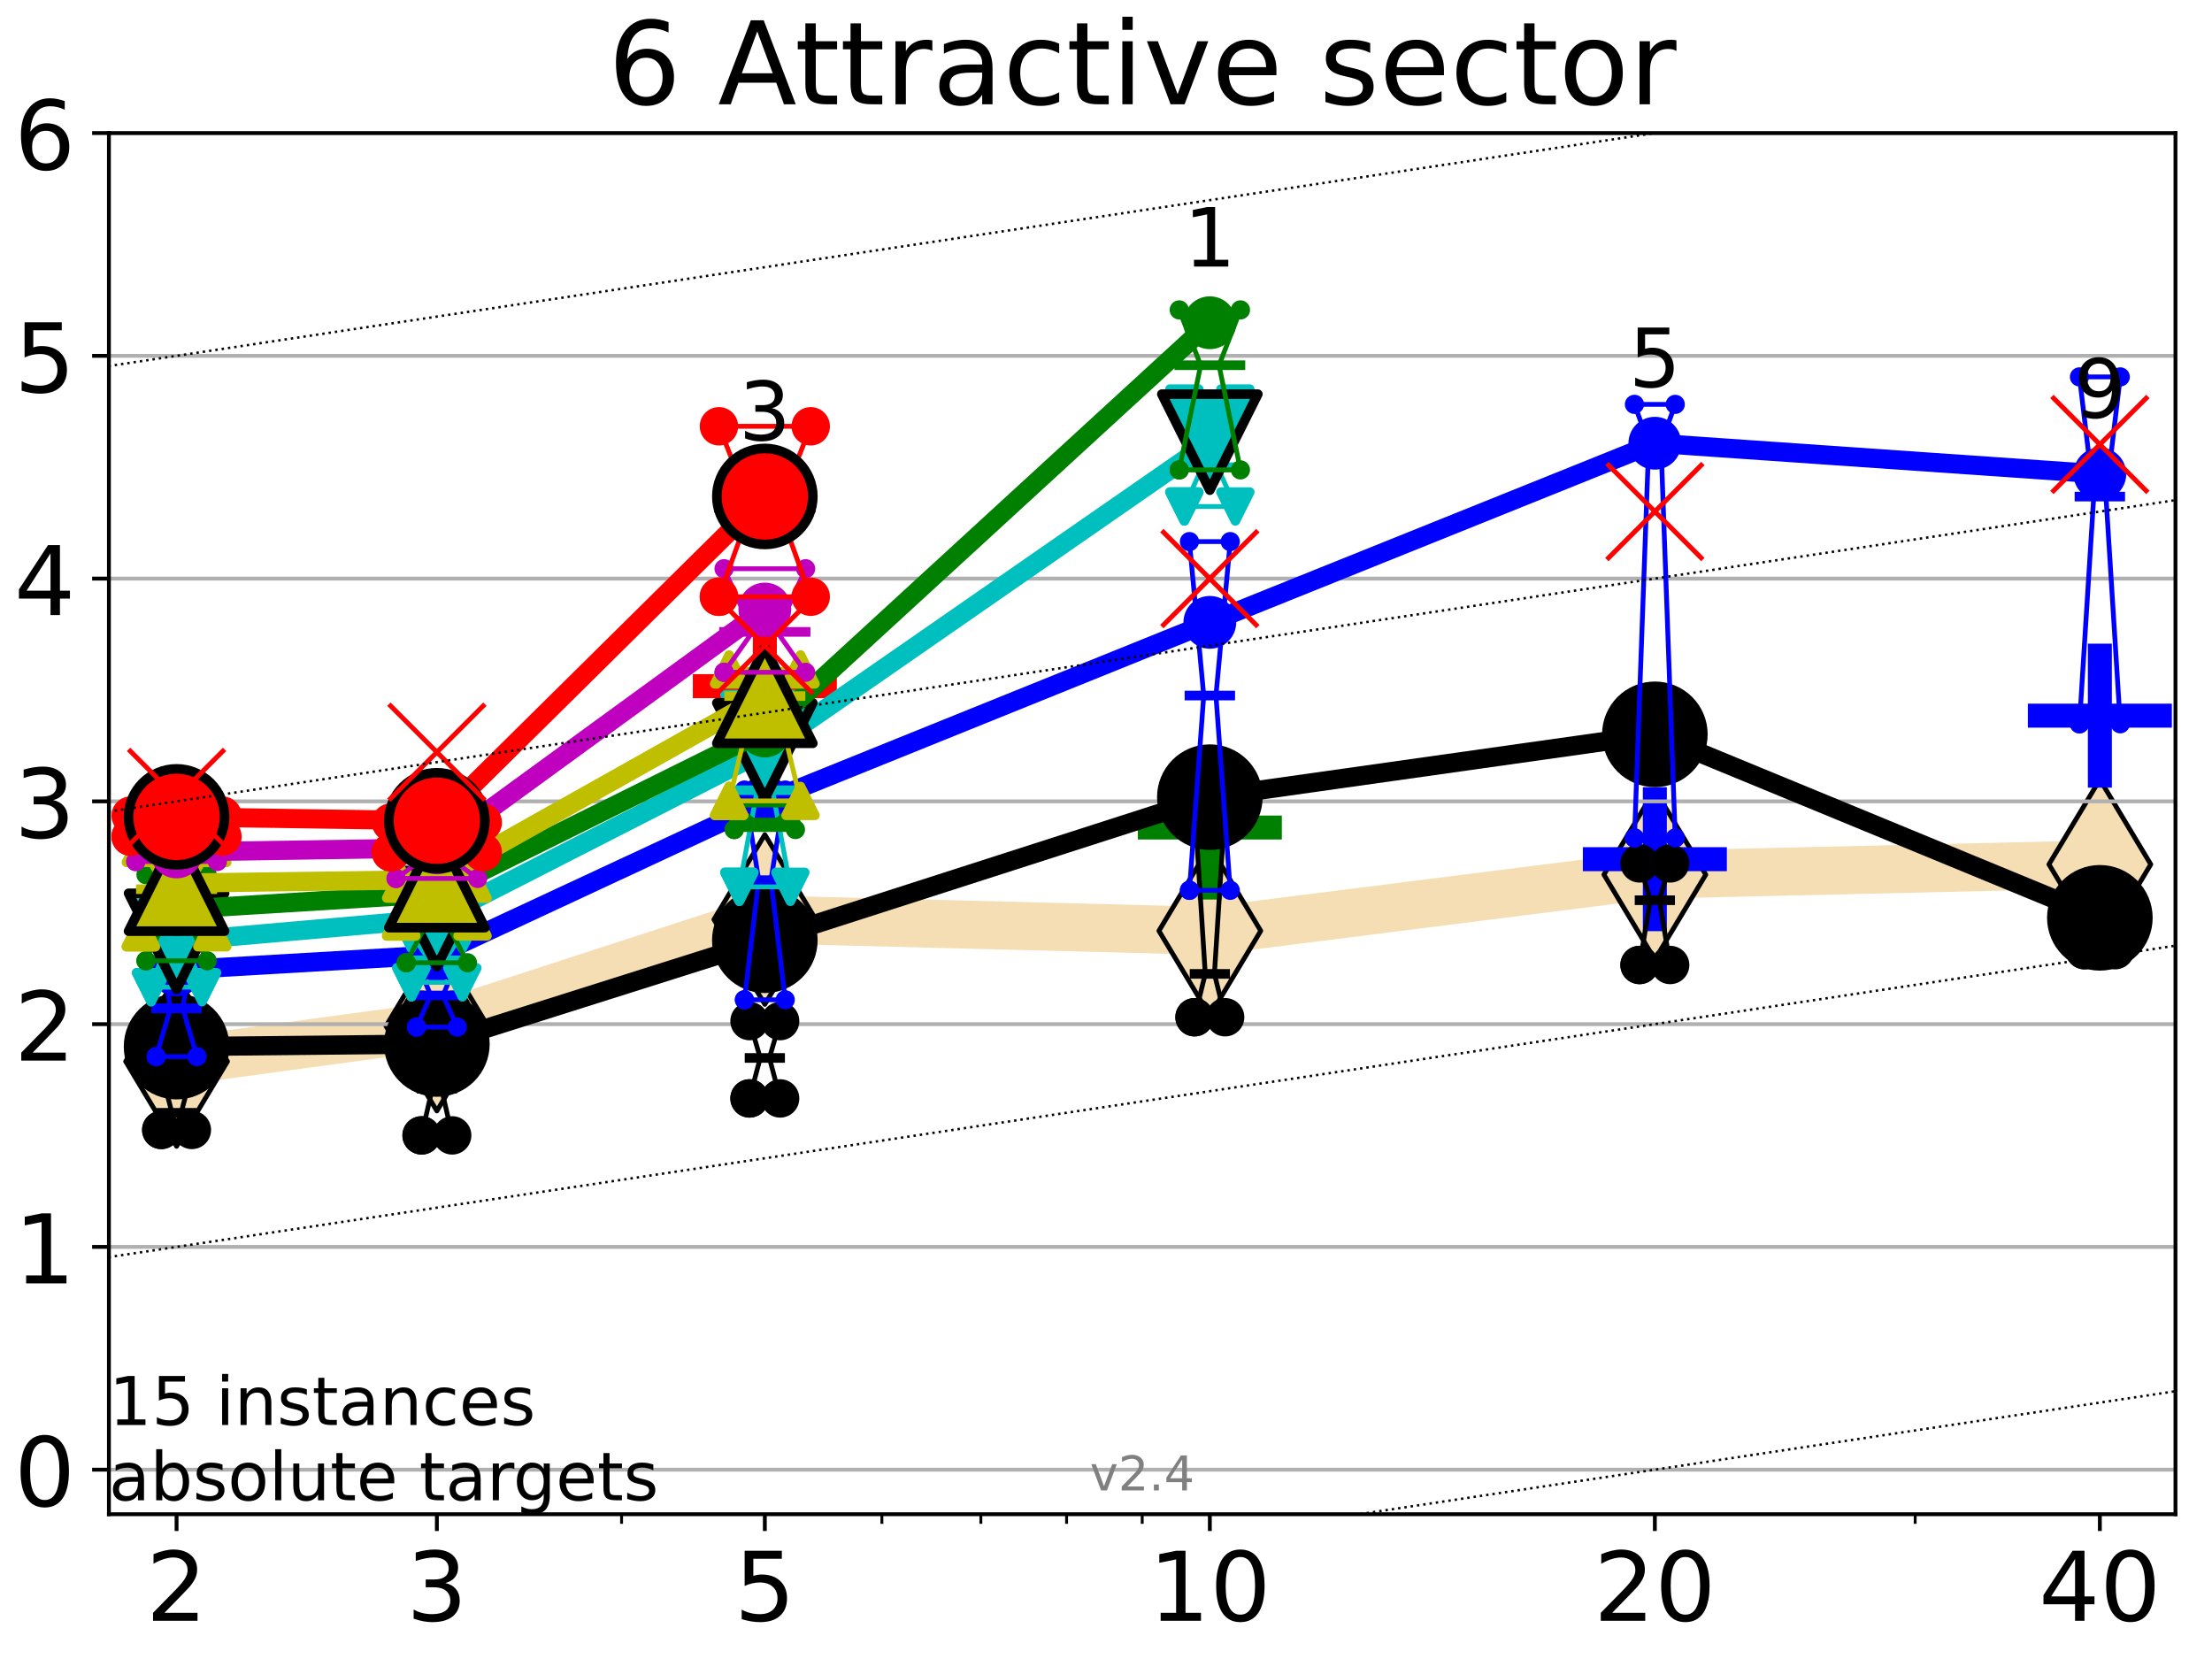 <?xml version="1.0" encoding="utf-8" standalone="no"?>
<!DOCTYPE svg PUBLIC "-//W3C//DTD SVG 1.1//EN"
  "http://www.w3.org/Graphics/SVG/1.1/DTD/svg11.dtd">
<!-- Created with matplotlib (https://matplotlib.org/) -->
<svg height="345.6pt" version="1.1" viewBox="0 0 460.8 345.6" width="460.8pt" xmlns="http://www.w3.org/2000/svg" xmlns:xlink="http://www.w3.org/1999/xlink">
 <defs>
  <style type="text/css">*{stroke-linecap:butt;stroke-linejoin:round;}</style>
 </defs>
 <g id="figure_1">
  <g id="patch_1">
   <path d="M 0 345.6 
L 460.8 345.6 
L 460.8 0 
L 0 0 
z
" style="fill:#ffffff;"/>
  </g>
  <g id="axes_1">
   <g id="patch_2">
    <path d="M 22.69 315.44 
L 453.192 315.44 
L 453.192 27.72 
L 22.69 27.72 
z
" style="fill:#ffffff;"/>
   </g>
   <g id="line2d_1">
    <path clip-path="url(#pe012d0d21d)" d="M 36.781 221.118 
L 91.009 213.753 
L 159.329 191.543 
L 252.032 193.911 
L 344.736 182.203 
L 437.439 180.062 
" style="fill:none;stroke:#f5deb3;stroke-linecap:square;stroke-width:10;"/>
    <defs>
     <path d="M -0 17.678 
L 10.607 0 
L 0 -17.678 
L -10.607 -0 
z
" id="mec10782dab" style="stroke:#000000;stroke-linejoin:miter;"/>
    </defs>
    <g clip-path="url(#pe012d0d21d)">
     <use style="fill:#f5deb3;stroke:#000000;stroke-linejoin:miter;" x="36.781" xlink:href="#mec10782dab" y="221.118"/>
     <use style="fill:#f5deb3;stroke:#000000;stroke-linejoin:miter;" x="91.009" xlink:href="#mec10782dab" y="213.753"/>
     <use style="fill:#f5deb3;stroke:#000000;stroke-linejoin:miter;" x="159.329" xlink:href="#mec10782dab" y="191.543"/>
     <use style="fill:#f5deb3;stroke:#000000;stroke-linejoin:miter;" x="252.032" xlink:href="#mec10782dab" y="193.911"/>
     <use style="fill:#f5deb3;stroke:#000000;stroke-linejoin:miter;" x="344.736" xlink:href="#mec10782dab" y="182.203"/>
     <use style="fill:#f5deb3;stroke:#000000;stroke-linejoin:miter;" x="437.439" xlink:href="#mec10782dab" y="180.062"/>
    </g>
   </g>
   <g id="line2d_2">
    <defs>
     <path d="M -15 0 
L 15 0 
M 0 15 
L 0 -15 
" id="m4644a07251" style="stroke:#008000;stroke-width:5;"/>
    </defs>
    <g clip-path="url(#pe012d0d21d)">
     <use style="fill:#008000;stroke:#008000;stroke-width:5;" x="252.032" xlink:href="#m4644a07251" y="172.388"/>
    </g>
   </g>
   <g id="line2d_3">
    <defs>
     <path d="M -15 0 
L 15 0 
M 0 15 
L 0 -15 
" id="m70a15c19de" style="stroke:#0000ff;stroke-width:5;"/>
    </defs>
    <g clip-path="url(#pe012d0d21d)">
     <use style="fill:#0000ff;stroke:#0000ff;stroke-width:5;" x="344.736" xlink:href="#m70a15c19de" y="178.979"/>
    </g>
   </g>
   <g id="line2d_4">
    <defs>
     <path d="M -15 0 
L 15 0 
M 0 15 
L 0 -15 
" id="m90e4c4e9d8" style="stroke:#ff0000;stroke-width:5;"/>
    </defs>
    <g clip-path="url(#pe012d0d21d)">
     <use style="fill:#ff0000;stroke:#ff0000;stroke-width:5;" x="159.329" xlink:href="#m90e4c4e9d8" y="142.942"/>
    </g>
   </g>
   <g id="line2d_5">
    <g clip-path="url(#pe012d0d21d)">
     <use style="fill:#0000ff;stroke:#0000ff;stroke-width:5;" x="437.439" xlink:href="#m70a15c19de" y="149.084"/>
    </g>
   </g>
   <g id="matplotlib.axis_1">
    <g id="xtick_1">
     <g id="line2d_6">
      <defs>
       <path d="M 0 0 
L 0 3.5 
" id="mbffbb82eba" style="stroke:#000000;stroke-width:0.8;"/>
      </defs>
      <g>
       <use style="stroke:#000000;stroke-width:0.8;" x="36.781" xlink:href="#mbffbb82eba" y="315.44"/>
      </g>
     </g>
     <g id="text_1">
      <!-- 2 -->
      <g transform="translate(30.419 337.637)scale(0.2 -0.2)">
       <defs>
        <path d="M 19.188 8.297 
L 53.609 8.297 
L 53.609 0 
L 7.328 0 
L 7.328 8.297 
Q 12.938 14.109 22.625 23.891 
Q 32.328 33.688 34.812 36.531 
Q 39.547 41.844 41.422 45.531 
Q 43.312 49.219 43.312 52.781 
Q 43.312 58.594 39.234 62.25 
Q 35.156 65.922 28.609 65.922 
Q 23.969 65.922 18.812 64.312 
Q 13.672 62.703 7.812 59.422 
L 7.812 69.391 
Q 13.766 71.781 18.938 73 
Q 24.125 74.219 28.422 74.219 
Q 39.75 74.219 46.484 68.547 
Q 53.219 62.891 53.219 53.422 
Q 53.219 48.922 51.531 44.891 
Q 49.859 40.875 45.406 35.406 
Q 44.188 33.984 37.641 27.219 
Q 31.109 20.453 19.188 8.297 
z
" id="DejaVuSans-50"/>
       </defs>
       <use xlink:href="#DejaVuSans-50"/>
      </g>
     </g>
    </g>
    <g id="xtick_2">
     <g id="line2d_7">
      <g>
       <use style="stroke:#000000;stroke-width:0.8;" x="91.009" xlink:href="#mbffbb82eba" y="315.44"/>
      </g>
     </g>
     <g id="text_2">
      <!-- 3 -->
      <g transform="translate(84.647 337.637)scale(0.2 -0.2)">
       <defs>
        <path d="M 40.578 39.312 
Q 47.656 37.797 51.625 33 
Q 55.609 28.219 55.609 21.188 
Q 55.609 10.406 48.188 4.484 
Q 40.766 -1.422 27.094 -1.422 
Q 22.516 -1.422 17.656 -0.516 
Q 12.797 0.391 7.625 2.203 
L 7.625 11.719 
Q 11.719 9.328 16.594 8.109 
Q 21.484 6.891 26.812 6.891 
Q 36.078 6.891 40.938 10.547 
Q 45.797 14.203 45.797 21.188 
Q 45.797 27.641 41.281 31.266 
Q 36.766 34.906 28.719 34.906 
L 20.219 34.906 
L 20.219 43.016 
L 29.109 43.016 
Q 36.375 43.016 40.234 45.922 
Q 44.094 48.828 44.094 54.297 
Q 44.094 59.906 40.109 62.906 
Q 36.141 65.922 28.719 65.922 
Q 24.656 65.922 20.016 65.031 
Q 15.375 64.156 9.812 62.312 
L 9.812 71.094 
Q 15.438 72.656 20.344 73.438 
Q 25.25 74.219 29.594 74.219 
Q 40.828 74.219 47.359 69.109 
Q 53.906 64.016 53.906 55.328 
Q 53.906 49.266 50.438 45.094 
Q 46.969 40.922 40.578 39.312 
z
" id="DejaVuSans-51"/>
       </defs>
       <use xlink:href="#DejaVuSans-51"/>
      </g>
     </g>
    </g>
    <g id="xtick_3">
     <g id="line2d_8">
      <g>
       <use style="stroke:#000000;stroke-width:0.8;" x="159.329" xlink:href="#mbffbb82eba" y="315.44"/>
      </g>
     </g>
     <g id="text_3">
      <!-- 5 -->
      <g transform="translate(152.966 337.637)scale(0.2 -0.2)">
       <defs>
        <path d="M 10.797 72.906 
L 49.516 72.906 
L 49.516 64.594 
L 19.828 64.594 
L 19.828 46.734 
Q 21.969 47.469 24.109 47.828 
Q 26.266 48.188 28.422 48.188 
Q 40.625 48.188 47.75 41.5 
Q 54.891 34.812 54.891 23.391 
Q 54.891 11.625 47.562 5.094 
Q 40.234 -1.422 26.906 -1.422 
Q 22.312 -1.422 17.547 -0.641 
Q 12.797 0.141 7.719 1.703 
L 7.719 11.625 
Q 12.109 9.234 16.797 8.062 
Q 21.484 6.891 26.703 6.891 
Q 35.156 6.891 40.078 11.328 
Q 45.016 15.766 45.016 23.391 
Q 45.016 31 40.078 35.438 
Q 35.156 39.891 26.703 39.891 
Q 22.75 39.891 18.812 39.016 
Q 14.891 38.141 10.797 36.281 
z
" id="DejaVuSans-53"/>
       </defs>
       <use xlink:href="#DejaVuSans-53"/>
      </g>
     </g>
    </g>
    <g id="xtick_4">
     <g id="line2d_9">
      <g>
       <use style="stroke:#000000;stroke-width:0.8;" x="252.032" xlink:href="#mbffbb82eba" y="315.44"/>
      </g>
     </g>
     <g id="text_4">
      <!-- 10 -->
      <g transform="translate(239.307 337.637)scale(0.2 -0.2)">
       <defs>
        <path d="M 12.406 8.297 
L 28.516 8.297 
L 28.516 63.922 
L 10.984 60.406 
L 10.984 69.391 
L 28.422 72.906 
L 38.281 72.906 
L 38.281 8.297 
L 54.391 8.297 
L 54.391 0 
L 12.406 0 
z
" id="DejaVuSans-49"/>
        <path d="M 31.781 66.406 
Q 24.172 66.406 20.328 58.906 
Q 16.5 51.422 16.5 36.375 
Q 16.5 21.391 20.328 13.891 
Q 24.172 6.391 31.781 6.391 
Q 39.453 6.391 43.281 13.891 
Q 47.125 21.391 47.125 36.375 
Q 47.125 51.422 43.281 58.906 
Q 39.453 66.406 31.781 66.406 
z
M 31.781 74.219 
Q 44.047 74.219 50.516 64.516 
Q 56.984 54.828 56.984 36.375 
Q 56.984 17.969 50.516 8.266 
Q 44.047 -1.422 31.781 -1.422 
Q 19.531 -1.422 13.062 8.266 
Q 6.594 17.969 6.594 36.375 
Q 6.594 54.828 13.062 64.516 
Q 19.531 74.219 31.781 74.219 
z
" id="DejaVuSans-48"/>
       </defs>
       <use xlink:href="#DejaVuSans-49"/>
       <use x="63.623" xlink:href="#DejaVuSans-48"/>
      </g>
     </g>
    </g>
    <g id="xtick_5">
     <g id="line2d_10">
      <g>
       <use style="stroke:#000000;stroke-width:0.8;" x="344.736" xlink:href="#mbffbb82eba" y="315.44"/>
      </g>
     </g>
     <g id="text_5">
      <!-- 20 -->
      <g transform="translate(332.011 337.637)scale(0.2 -0.2)">
       <use xlink:href="#DejaVuSans-50"/>
       <use x="63.623" xlink:href="#DejaVuSans-48"/>
      </g>
     </g>
    </g>
    <g id="xtick_6">
     <g id="line2d_11">
      <g>
       <use style="stroke:#000000;stroke-width:0.8;" x="437.439" xlink:href="#mbffbb82eba" y="315.44"/>
      </g>
     </g>
     <g id="text_6">
      <!-- 40 -->
      <g transform="translate(424.714 337.637)scale(0.2 -0.2)">
       <defs>
        <path d="M 37.797 64.312 
L 12.891 25.391 
L 37.797 25.391 
z
M 35.203 72.906 
L 47.609 72.906 
L 47.609 25.391 
L 58.016 25.391 
L 58.016 17.188 
L 47.609 17.188 
L 47.609 0 
L 37.797 0 
L 37.797 17.188 
L 4.891 17.188 
L 4.891 26.703 
z
" id="DejaVuSans-52"/>
       </defs>
       <use xlink:href="#DejaVuSans-52"/>
       <use x="63.623" xlink:href="#DejaVuSans-48"/>
      </g>
     </g>
    </g>
    <g id="xtick_7">
     <g id="line2d_12">
      <defs>
       <path d="M 0 0 
L 0 2 
" id="m6c3180d0c6" style="stroke:#000000;stroke-width:0.6;"/>
      </defs>
      <g>
       <use style="stroke:#000000;stroke-width:0.6;" x="129.485" xlink:href="#m6c3180d0c6" y="315.44"/>
      </g>
     </g>
    </g>
    <g id="xtick_8">
     <g id="line2d_13">
      <g>
       <use style="stroke:#000000;stroke-width:0.6;" x="183.713" xlink:href="#m6c3180d0c6" y="315.44"/>
      </g>
     </g>
    </g>
    <g id="xtick_9">
     <g id="line2d_14">
      <g>
       <use style="stroke:#000000;stroke-width:0.6;" x="204.329" xlink:href="#m6c3180d0c6" y="315.44"/>
      </g>
     </g>
    </g>
    <g id="xtick_10">
     <g id="line2d_15">
      <g>
       <use style="stroke:#000000;stroke-width:0.6;" x="222.188" xlink:href="#m6c3180d0c6" y="315.44"/>
      </g>
     </g>
    </g>
    <g id="xtick_11">
     <g id="line2d_16">
      <g>
       <use style="stroke:#000000;stroke-width:0.6;" x="237.941" xlink:href="#m6c3180d0c6" y="315.44"/>
      </g>
     </g>
    </g>
    <g id="xtick_12">
     <g id="line2d_17">
      <g>
       <use style="stroke:#000000;stroke-width:0.6;" x="398.964" xlink:href="#m6c3180d0c6" y="315.44"/>
      </g>
     </g>
    </g>
   </g>
   <g id="matplotlib.axis_2">
    <g id="ytick_1">
     <g id="line2d_18">
      <path clip-path="url(#pe012d0d21d)" d="M 22.69 306.159 
L 453.192 306.159 
" style="fill:none;stroke:#b0b0b0;stroke-linecap:square;stroke-width:0.8;"/>
     </g>
     <g id="line2d_19">
      <defs>
       <path d="M 0 0 
L -3.5 0 
" id="mdd232368da" style="stroke:#000000;stroke-width:0.8;"/>
      </defs>
      <g>
       <use style="stroke:#000000;stroke-width:0.8;" x="22.69" xlink:href="#mdd232368da" y="306.159"/>
      </g>
     </g>
     <g id="text_7">
      <!-- 0 -->
      <g transform="translate(2.965 313.757)scale(0.2 -0.2)">
       <use xlink:href="#DejaVuSans-48"/>
      </g>
     </g>
    </g>
    <g id="ytick_2">
     <g id="line2d_20">
      <path clip-path="url(#pe012d0d21d)" d="M 22.69 259.752 
L 453.192 259.752 
" style="fill:none;stroke:#b0b0b0;stroke-linecap:square;stroke-width:0.8;"/>
     </g>
     <g id="line2d_21">
      <g>
       <use style="stroke:#000000;stroke-width:0.8;" x="22.69" xlink:href="#mdd232368da" y="259.752"/>
      </g>
     </g>
     <g id="text_8">
      <!-- 1 -->
      <g transform="translate(2.965 267.351)scale(0.2 -0.2)">
       <use xlink:href="#DejaVuSans-49"/>
      </g>
     </g>
    </g>
    <g id="ytick_3">
     <g id="line2d_22">
      <path clip-path="url(#pe012d0d21d)" d="M 22.69 213.346 
L 453.192 213.346 
" style="fill:none;stroke:#b0b0b0;stroke-linecap:square;stroke-width:0.8;"/>
     </g>
     <g id="line2d_23">
      <g>
       <use style="stroke:#000000;stroke-width:0.8;" x="22.69" xlink:href="#mdd232368da" y="213.346"/>
      </g>
     </g>
     <g id="text_9">
      <!-- 2 -->
      <g transform="translate(2.965 220.944)scale(0.2 -0.2)">
       <use xlink:href="#DejaVuSans-50"/>
      </g>
     </g>
    </g>
    <g id="ytick_4">
     <g id="line2d_24">
      <path clip-path="url(#pe012d0d21d)" d="M 22.69 166.939 
L 453.192 166.939 
" style="fill:none;stroke:#b0b0b0;stroke-linecap:square;stroke-width:0.8;"/>
     </g>
     <g id="line2d_25">
      <g>
       <use style="stroke:#000000;stroke-width:0.8;" x="22.69" xlink:href="#mdd232368da" y="166.939"/>
      </g>
     </g>
     <g id="text_10">
      <!-- 3 -->
      <g transform="translate(2.965 174.538)scale(0.2 -0.2)">
       <use xlink:href="#DejaVuSans-51"/>
      </g>
     </g>
    </g>
    <g id="ytick_5">
     <g id="line2d_26">
      <path clip-path="url(#pe012d0d21d)" d="M 22.69 120.533 
L 453.192 120.533 
" style="fill:none;stroke:#b0b0b0;stroke-linecap:square;stroke-width:0.8;"/>
     </g>
     <g id="line2d_27">
      <g>
       <use style="stroke:#000000;stroke-width:0.8;" x="22.69" xlink:href="#mdd232368da" y="120.533"/>
      </g>
     </g>
     <g id="text_11">
      <!-- 4 -->
      <g transform="translate(2.965 128.131)scale(0.2 -0.2)">
       <use xlink:href="#DejaVuSans-52"/>
      </g>
     </g>
    </g>
    <g id="ytick_6">
     <g id="line2d_28">
      <path clip-path="url(#pe012d0d21d)" d="M 22.69 74.126 
L 453.192 74.126 
" style="fill:none;stroke:#b0b0b0;stroke-linecap:square;stroke-width:0.8;"/>
     </g>
     <g id="line2d_29">
      <g>
       <use style="stroke:#000000;stroke-width:0.8;" x="22.69" xlink:href="#mdd232368da" y="74.126"/>
      </g>
     </g>
     <g id="text_12">
      <!-- 5 -->
      <g transform="translate(2.965 81.725)scale(0.2 -0.2)">
       <use xlink:href="#DejaVuSans-53"/>
      </g>
     </g>
    </g>
    <g id="ytick_7">
     <g id="line2d_30">
      <path clip-path="url(#pe012d0d21d)" d="M 22.69 27.72 
L 453.192 27.72 
" style="fill:none;stroke:#b0b0b0;stroke-linecap:square;stroke-width:0.8;"/>
     </g>
     <g id="line2d_31">
      <g>
       <use style="stroke:#000000;stroke-width:0.8;" x="22.69" xlink:href="#mdd232368da" y="27.72"/>
      </g>
     </g>
     <g id="text_13">
      <!-- 6 -->
      <g transform="translate(2.965 35.318)scale(0.2 -0.2)">
       <defs>
        <path d="M 33.016 40.375 
Q 26.375 40.375 22.484 35.828 
Q 18.609 31.297 18.609 23.391 
Q 18.609 15.531 22.484 10.953 
Q 26.375 6.391 33.016 6.391 
Q 39.656 6.391 43.531 10.953 
Q 47.406 15.531 47.406 23.391 
Q 47.406 31.297 43.531 35.828 
Q 39.656 40.375 33.016 40.375 
z
M 52.594 71.297 
L 52.594 62.312 
Q 48.875 64.062 45.094 64.984 
Q 41.312 65.922 37.594 65.922 
Q 27.828 65.922 22.672 59.328 
Q 17.531 52.734 16.797 39.406 
Q 19.672 43.656 24.016 45.922 
Q 28.375 48.188 33.594 48.188 
Q 44.578 48.188 50.953 41.516 
Q 57.328 34.859 57.328 23.391 
Q 57.328 12.156 50.688 5.359 
Q 44.047 -1.422 33.016 -1.422 
Q 20.359 -1.422 13.672 8.266 
Q 6.984 17.969 6.984 36.375 
Q 6.984 53.656 15.188 63.938 
Q 23.391 74.219 37.203 74.219 
Q 40.922 74.219 44.703 73.484 
Q 48.484 72.75 52.594 71.297 
z
" id="DejaVuSans-54"/>
       </defs>
       <use xlink:href="#DejaVuSans-54"/>
      </g>
     </g>
    </g>
   </g>
   <g id="line2d_32">
    <path clip-path="url(#pe012d0d21d)" d="M 33.594 235.387 
L 35.825 231.813 
L 33.594 223.308 
L 39.968 223.308 
L 37.737 231.813 
L 39.968 235.387 
L 33.594 235.387 
" style="fill:none;stroke:#000000;stroke-linecap:square;"/>
   </g>
   <g id="line2d_33">
    <path clip-path="url(#pe012d0d21d)" d="M 33.594 235.387 
L 39.968 235.387 
L 39.968 223.308 
L 33.594 223.308 
L 33.594 235.387 
" style="fill:none;"/>
    <defs>
     <path d="M 0 3 
C 0.796 3 1.559 2.684 2.121 2.121 
C 2.684 1.559 3 0.796 3 0 
C 3 -0.796 2.684 -1.559 2.121 -2.121 
C 1.559 -2.684 0.796 -3 0 -3 
C -0.796 -3 -1.559 -2.684 -2.121 -2.121 
C -2.684 -1.559 -3 -0.796 -3 0 
C -3 0.796 -2.684 1.559 -2.121 2.121 
C -1.559 2.684 -0.796 3 0 3 
z
" id="m21fe2d555d" style="stroke:#000000;stroke-width:2;"/>
    </defs>
    <g clip-path="url(#pe012d0d21d)">
     <use style="stroke:#000000;stroke-width:2;" x="33.594" xlink:href="#m21fe2d555d" y="235.387"/>
     <use style="stroke:#000000;stroke-width:2;" x="39.968" xlink:href="#m21fe2d555d" y="235.387"/>
     <use style="stroke:#000000;stroke-width:2;" x="39.968" xlink:href="#m21fe2d555d" y="223.308"/>
     <use style="stroke:#000000;stroke-width:2;" x="33.594" xlink:href="#m21fe2d555d" y="223.308"/>
     <use style="stroke:#000000;stroke-width:2;" x="33.594" xlink:href="#m21fe2d555d" y="235.387"/>
    </g>
   </g>
   <g id="line2d_34">
    <path clip-path="url(#pe012d0d21d)" d="M 33.594 231.813 
L 39.968 231.813 
" style="fill:none;stroke:#000000;stroke-linecap:square;stroke-width:2;"/>
   </g>
   <g id="line2d_35">
    <path clip-path="url(#pe012d0d21d)" d="M 87.823 236.521 
L 90.053 226.785 
L 87.823 210.355 
L 94.196 210.355 
L 91.965 226.785 
L 94.196 236.521 
L 87.823 236.521 
" style="fill:none;stroke:#000000;stroke-linecap:square;"/>
   </g>
   <g id="line2d_36">
    <path clip-path="url(#pe012d0d21d)" d="M 87.823 236.521 
L 94.196 236.521 
L 94.196 210.355 
L 87.823 210.355 
L 87.823 236.521 
" style="fill:none;"/>
    <g clip-path="url(#pe012d0d21d)">
     <use style="stroke:#000000;stroke-width:2;" x="87.823" xlink:href="#m21fe2d555d" y="236.521"/>
     <use style="stroke:#000000;stroke-width:2;" x="94.196" xlink:href="#m21fe2d555d" y="236.521"/>
     <use style="stroke:#000000;stroke-width:2;" x="94.196" xlink:href="#m21fe2d555d" y="210.355"/>
     <use style="stroke:#000000;stroke-width:2;" x="87.823" xlink:href="#m21fe2d555d" y="210.355"/>
     <use style="stroke:#000000;stroke-width:2;" x="87.823" xlink:href="#m21fe2d555d" y="236.521"/>
    </g>
   </g>
   <g id="line2d_37">
    <path clip-path="url(#pe012d0d21d)" d="M 87.823 226.785 
L 94.196 226.785 
" style="fill:none;stroke:#000000;stroke-linecap:square;stroke-width:2;"/>
   </g>
   <g id="line2d_38">
    <path clip-path="url(#pe012d0d21d)" d="M 156.142 228.822 
L 158.373 220.391 
L 156.142 212.711 
L 162.515 212.711 
L 160.285 220.391 
L 162.515 228.822 
L 156.142 228.822 
" style="fill:none;stroke:#000000;stroke-linecap:square;"/>
   </g>
   <g id="line2d_39">
    <path clip-path="url(#pe012d0d21d)" d="M 156.142 228.822 
L 162.515 228.822 
L 162.515 212.711 
L 156.142 212.711 
L 156.142 228.822 
" style="fill:none;"/>
    <g clip-path="url(#pe012d0d21d)">
     <use style="stroke:#000000;stroke-width:2;" x="156.142" xlink:href="#m21fe2d555d" y="228.822"/>
     <use style="stroke:#000000;stroke-width:2;" x="162.515" xlink:href="#m21fe2d555d" y="228.822"/>
     <use style="stroke:#000000;stroke-width:2;" x="162.515" xlink:href="#m21fe2d555d" y="212.711"/>
     <use style="stroke:#000000;stroke-width:2;" x="156.142" xlink:href="#m21fe2d555d" y="212.711"/>
     <use style="stroke:#000000;stroke-width:2;" x="156.142" xlink:href="#m21fe2d555d" y="228.822"/>
    </g>
   </g>
   <g id="line2d_40">
    <path clip-path="url(#pe012d0d21d)" d="M 156.142 220.391 
L 162.515 220.391 
" style="fill:none;stroke:#000000;stroke-linecap:square;stroke-width:2;"/>
   </g>
   <g id="line2d_41">
    <path clip-path="url(#pe012d0d21d)" d="M 248.845 211.907 
L 251.076 202.878 
L 248.845 167.697 
L 255.219 167.697 
L 252.988 202.878 
L 255.219 211.907 
L 248.845 211.907 
" style="fill:none;stroke:#000000;stroke-linecap:square;"/>
   </g>
   <g id="line2d_42">
    <path clip-path="url(#pe012d0d21d)" d="M 248.845 211.907 
L 255.219 211.907 
L 255.219 167.697 
L 248.845 167.697 
L 248.845 211.907 
" style="fill:none;"/>
    <g clip-path="url(#pe012d0d21d)">
     <use style="stroke:#000000;stroke-width:2;" x="248.845" xlink:href="#m21fe2d555d" y="211.907"/>
     <use style="stroke:#000000;stroke-width:2;" x="255.219" xlink:href="#m21fe2d555d" y="211.907"/>
     <use style="stroke:#000000;stroke-width:2;" x="255.219" xlink:href="#m21fe2d555d" y="167.697"/>
     <use style="stroke:#000000;stroke-width:2;" x="248.845" xlink:href="#m21fe2d555d" y="167.697"/>
     <use style="stroke:#000000;stroke-width:2;" x="248.845" xlink:href="#m21fe2d555d" y="211.907"/>
    </g>
   </g>
   <g id="line2d_43">
    <path clip-path="url(#pe012d0d21d)" d="M 248.845 202.878 
L 255.219 202.878 
" style="fill:none;stroke:#000000;stroke-linecap:square;stroke-width:2;"/>
   </g>
   <g id="line2d_44">
    <path clip-path="url(#pe012d0d21d)" d="M 341.549 201.024 
L 343.78 187.533 
L 341.549 179.861 
L 347.923 179.861 
L 345.692 187.533 
L 347.923 201.024 
L 341.549 201.024 
" style="fill:none;stroke:#000000;stroke-linecap:square;"/>
   </g>
   <g id="line2d_45">
    <path clip-path="url(#pe012d0d21d)" d="M 341.549 201.024 
L 347.923 201.024 
L 347.923 179.861 
L 341.549 179.861 
L 341.549 201.024 
" style="fill:none;"/>
    <g clip-path="url(#pe012d0d21d)">
     <use style="stroke:#000000;stroke-width:2;" x="341.549" xlink:href="#m21fe2d555d" y="201.024"/>
     <use style="stroke:#000000;stroke-width:2;" x="347.923" xlink:href="#m21fe2d555d" y="201.024"/>
     <use style="stroke:#000000;stroke-width:2;" x="347.923" xlink:href="#m21fe2d555d" y="179.861"/>
     <use style="stroke:#000000;stroke-width:2;" x="341.549" xlink:href="#m21fe2d555d" y="179.861"/>
     <use style="stroke:#000000;stroke-width:2;" x="341.549" xlink:href="#m21fe2d555d" y="201.024"/>
    </g>
   </g>
   <g id="line2d_46">
    <path clip-path="url(#pe012d0d21d)" d="M 341.549 187.533 
L 347.923 187.533 
" style="fill:none;stroke:#000000;stroke-linecap:square;stroke-width:2;"/>
   </g>
   <g id="line2d_47">
    <path clip-path="url(#pe012d0d21d)" d="M 434.253 197.94 
L 436.483 194.709 
L 434.253 190.761 
L 440.626 190.761 
L 438.395 194.709 
L 440.626 197.94 
L 434.253 197.94 
" style="fill:none;stroke:#000000;stroke-linecap:square;"/>
   </g>
   <g id="line2d_48">
    <path clip-path="url(#pe012d0d21d)" d="M 434.253 197.94 
L 440.626 197.94 
L 440.626 190.761 
L 434.253 190.761 
L 434.253 197.94 
" style="fill:none;"/>
    <g clip-path="url(#pe012d0d21d)">
     <use style="stroke:#000000;stroke-width:2;" x="434.253" xlink:href="#m21fe2d555d" y="197.94"/>
     <use style="stroke:#000000;stroke-width:2;" x="440.626" xlink:href="#m21fe2d555d" y="197.94"/>
     <use style="stroke:#000000;stroke-width:2;" x="440.626" xlink:href="#m21fe2d555d" y="190.761"/>
     <use style="stroke:#000000;stroke-width:2;" x="434.253" xlink:href="#m21fe2d555d" y="190.761"/>
     <use style="stroke:#000000;stroke-width:2;" x="434.253" xlink:href="#m21fe2d555d" y="197.94"/>
    </g>
   </g>
   <g id="line2d_49">
    <path clip-path="url(#pe012d0d21d)" d="M 434.253 194.709 
L 440.626 194.709 
" style="fill:none;stroke:#000000;stroke-linecap:square;stroke-width:2;"/>
   </g>
   <g id="line2d_50">
    <path clip-path="url(#pe012d0d21d)" d="M 36.781 218.029 
L 91.009 217.482 
" style="fill:none;stroke:#000000;stroke-linecap:square;stroke-width:4;"/>
   </g>
   <g id="line2d_51">
    <path clip-path="url(#pe012d0d21d)" d="M 91.009 217.482 
L 159.329 195.871 
" style="fill:none;stroke:#000000;stroke-linecap:square;stroke-width:4;"/>
   </g>
   <g id="line2d_52">
    <path clip-path="url(#pe012d0d21d)" d="M 159.329 195.871 
L 252.032 166.062 
" style="fill:none;stroke:#000000;stroke-linecap:square;stroke-width:4;"/>
   </g>
   <g id="line2d_53">
    <path clip-path="url(#pe012d0d21d)" d="M 252.032 166.062 
L 344.736 152.974 
" style="fill:none;stroke:#000000;stroke-linecap:square;stroke-width:4;"/>
   </g>
   <g id="line2d_54">
    <path clip-path="url(#pe012d0d21d)" d="M 344.736 152.974 
L 437.439 191.198 
" style="fill:none;stroke:#000000;stroke-linecap:square;stroke-width:4;"/>
   </g>
   <g id="line2d_55">
    <path clip-path="url(#pe012d0d21d)" d="M 36.781 218.029 
L 91.009 217.482 
L 159.329 195.871 
L 252.032 166.062 
L 344.736 152.974 
L 437.439 191.198 
" style="fill:none;"/>
    <defs>
     <path d="M 0 10 
C 2.652 10 5.196 8.946 7.071 7.071 
C 8.946 5.196 10 2.652 10 0 
C 10 -2.652 8.946 -5.196 7.071 -7.071 
C 5.196 -8.946 2.652 -10 0 -10 
C -2.652 -10 -5.196 -8.946 -7.071 -7.071 
C -8.946 -5.196 -10 -2.652 -10 0 
C -10 2.652 -8.946 5.196 -7.071 7.071 
C -5.196 8.946 -2.652 10 0 10 
z
" id="maaa0da247e" style="stroke:#000000;stroke-width:2;"/>
    </defs>
    <g clip-path="url(#pe012d0d21d)">
     <use style="stroke:#000000;stroke-width:2;" x="36.781" xlink:href="#maaa0da247e" y="218.029"/>
     <use style="stroke:#000000;stroke-width:2;" x="91.009" xlink:href="#maaa0da247e" y="217.482"/>
     <use style="stroke:#000000;stroke-width:2;" x="159.329" xlink:href="#maaa0da247e" y="195.871"/>
     <use style="stroke:#000000;stroke-width:2;" x="252.032" xlink:href="#maaa0da247e" y="166.062"/>
     <use style="stroke:#000000;stroke-width:2;" x="344.736" xlink:href="#maaa0da247e" y="152.974"/>
     <use style="stroke:#000000;stroke-width:2;" x="437.439" xlink:href="#maaa0da247e" y="191.198"/>
    </g>
   </g>
   <g id="line2d_56">
    <path clip-path="url(#pe012d0d21d)" d="M 32.532 220.107 
L 35.507 210.053 
L 32.532 191.305 
L 41.03 191.305 
L 38.056 210.053 
L 41.03 220.107 
L 32.532 220.107 
" style="fill:none;stroke:#0000ff;stroke-linecap:square;"/>
   </g>
   <g id="line2d_57">
    <path clip-path="url(#pe012d0d21d)" d="M 32.532 220.107 
L 41.03 220.107 
L 41.03 191.305 
L 32.532 191.305 
L 32.532 220.107 
" style="fill:none;"/>
    <defs>
     <path d="M 0 1.5 
C 0.398 1.5 0.779 1.342 1.061 1.061 
C 1.342 0.779 1.5 0.398 1.5 0 
C 1.5 -0.398 1.342 -0.779 1.061 -1.061 
C 0.779 -1.342 0.398 -1.5 0 -1.5 
C -0.398 -1.5 -0.779 -1.342 -1.061 -1.061 
C -1.342 -0.779 -1.5 -0.398 -1.5 0 
C -1.5 0.398 -1.342 0.779 -1.061 1.061 
C -0.779 1.342 -0.398 1.5 0 1.5 
z
" id="meeb0c17173" style="stroke:#0000ff;"/>
    </defs>
    <g clip-path="url(#pe012d0d21d)">
     <use style="fill:#0000ff;stroke:#0000ff;" x="32.532" xlink:href="#meeb0c17173" y="220.107"/>
     <use style="fill:#0000ff;stroke:#0000ff;" x="41.03" xlink:href="#meeb0c17173" y="220.107"/>
     <use style="fill:#0000ff;stroke:#0000ff;" x="41.03" xlink:href="#meeb0c17173" y="191.305"/>
     <use style="fill:#0000ff;stroke:#0000ff;" x="32.532" xlink:href="#meeb0c17173" y="191.305"/>
     <use style="fill:#0000ff;stroke:#0000ff;" x="32.532" xlink:href="#meeb0c17173" y="220.107"/>
    </g>
   </g>
   <g id="line2d_58">
    <path clip-path="url(#pe012d0d21d)" d="M 32.532 210.053 
L 41.03 210.053 
" style="fill:none;stroke:#0000ff;stroke-linecap:square;stroke-width:2;"/>
   </g>
   <g id="line2d_59">
    <path clip-path="url(#pe012d0d21d)" d="M 86.76 213.96 
L 89.735 207.372 
L 86.76 200.199 
L 95.258 200.199 
L 92.284 207.372 
L 95.258 213.96 
L 86.76 213.96 
" style="fill:none;stroke:#0000ff;stroke-linecap:square;"/>
   </g>
   <g id="line2d_60">
    <path clip-path="url(#pe012d0d21d)" d="M 86.76 213.96 
L 95.258 213.96 
L 95.258 200.199 
L 86.76 200.199 
L 86.76 213.96 
" style="fill:none;"/>
    <g clip-path="url(#pe012d0d21d)">
     <use style="fill:#0000ff;stroke:#0000ff;" x="86.76" xlink:href="#meeb0c17173" y="213.96"/>
     <use style="fill:#0000ff;stroke:#0000ff;" x="95.258" xlink:href="#meeb0c17173" y="213.96"/>
     <use style="fill:#0000ff;stroke:#0000ff;" x="95.258" xlink:href="#meeb0c17173" y="200.199"/>
     <use style="fill:#0000ff;stroke:#0000ff;" x="86.76" xlink:href="#meeb0c17173" y="200.199"/>
     <use style="fill:#0000ff;stroke:#0000ff;" x="86.76" xlink:href="#meeb0c17173" y="213.96"/>
    </g>
   </g>
   <g id="line2d_61">
    <path clip-path="url(#pe012d0d21d)" d="M 86.76 207.372 
L 95.258 207.372 
" style="fill:none;stroke:#0000ff;stroke-linecap:square;stroke-width:2;"/>
   </g>
   <g id="line2d_62">
    <path clip-path="url(#pe012d0d21d)" d="M 155.08 208.276 
L 158.054 183.349 
L 155.08 164.58 
L 163.578 164.58 
L 160.603 183.349 
L 163.578 208.276 
L 155.08 208.276 
" style="fill:none;stroke:#0000ff;stroke-linecap:square;"/>
   </g>
   <g id="line2d_63">
    <path clip-path="url(#pe012d0d21d)" d="M 155.08 208.276 
L 163.578 208.276 
L 163.578 164.58 
L 155.08 164.58 
L 155.08 208.276 
" style="fill:none;"/>
    <g clip-path="url(#pe012d0d21d)">
     <use style="fill:#0000ff;stroke:#0000ff;" x="155.08" xlink:href="#meeb0c17173" y="208.276"/>
     <use style="fill:#0000ff;stroke:#0000ff;" x="163.578" xlink:href="#meeb0c17173" y="208.276"/>
     <use style="fill:#0000ff;stroke:#0000ff;" x="163.578" xlink:href="#meeb0c17173" y="164.58"/>
     <use style="fill:#0000ff;stroke:#0000ff;" x="155.08" xlink:href="#meeb0c17173" y="164.58"/>
     <use style="fill:#0000ff;stroke:#0000ff;" x="155.08" xlink:href="#meeb0c17173" y="208.276"/>
    </g>
   </g>
   <g id="line2d_64">
    <path clip-path="url(#pe012d0d21d)" d="M 155.08 183.349 
L 163.578 183.349 
" style="fill:none;stroke:#0000ff;stroke-linecap:square;stroke-width:2;"/>
   </g>
   <g id="line2d_65">
    <path clip-path="url(#pe012d0d21d)" d="M 247.783 185.467 
L 250.758 144.897 
L 247.783 112.825 
L 256.281 112.825 
L 253.307 144.897 
L 256.281 185.467 
L 247.783 185.467 
" style="fill:none;stroke:#0000ff;stroke-linecap:square;"/>
   </g>
   <g id="line2d_66">
    <path clip-path="url(#pe012d0d21d)" d="M 247.783 185.467 
L 256.281 185.467 
L 256.281 112.825 
L 247.783 112.825 
L 247.783 185.467 
" style="fill:none;"/>
    <g clip-path="url(#pe012d0d21d)">
     <use style="fill:#0000ff;stroke:#0000ff;" x="247.783" xlink:href="#meeb0c17173" y="185.467"/>
     <use style="fill:#0000ff;stroke:#0000ff;" x="256.281" xlink:href="#meeb0c17173" y="185.467"/>
     <use style="fill:#0000ff;stroke:#0000ff;" x="256.281" xlink:href="#meeb0c17173" y="112.825"/>
     <use style="fill:#0000ff;stroke:#0000ff;" x="247.783" xlink:href="#meeb0c17173" y="112.825"/>
     <use style="fill:#0000ff;stroke:#0000ff;" x="247.783" xlink:href="#meeb0c17173" y="185.467"/>
    </g>
   </g>
   <g id="line2d_67">
    <path clip-path="url(#pe012d0d21d)" d="M 247.783 144.897 
L 256.281 144.897 
" style="fill:none;stroke:#0000ff;stroke-linecap:square;stroke-width:2;"/>
   </g>
   <g id="line2d_68">
    <path clip-path="url(#pe012d0d21d)" d="M 340.487 174.556 
L 343.461 92.367 
L 340.487 84.237 
L 348.985 84.237 
L 346.01 92.367 
L 348.985 174.556 
L 340.487 174.556 
" style="fill:none;stroke:#0000ff;stroke-linecap:square;"/>
   </g>
   <g id="line2d_69">
    <path clip-path="url(#pe012d0d21d)" d="M 340.487 174.556 
L 348.985 174.556 
L 348.985 84.237 
L 340.487 84.237 
L 340.487 174.556 
" style="fill:none;"/>
    <g clip-path="url(#pe012d0d21d)">
     <use style="fill:#0000ff;stroke:#0000ff;" x="340.487" xlink:href="#meeb0c17173" y="174.556"/>
     <use style="fill:#0000ff;stroke:#0000ff;" x="348.985" xlink:href="#meeb0c17173" y="174.556"/>
     <use style="fill:#0000ff;stroke:#0000ff;" x="348.985" xlink:href="#meeb0c17173" y="84.237"/>
     <use style="fill:#0000ff;stroke:#0000ff;" x="340.487" xlink:href="#meeb0c17173" y="84.237"/>
     <use style="fill:#0000ff;stroke:#0000ff;" x="340.487" xlink:href="#meeb0c17173" y="174.556"/>
    </g>
   </g>
   <g id="line2d_70">
    <path clip-path="url(#pe012d0d21d)" d="M 340.487 92.367 
L 348.985 92.367 
" style="fill:none;stroke:#0000ff;stroke-linecap:square;stroke-width:2;"/>
   </g>
   <g id="line2d_71">
    <path clip-path="url(#pe012d0d21d)" d="M 433.19 150.781 
L 436.165 103.45 
L 433.19 78.515 
L 441.688 78.515 
L 438.714 103.45 
L 441.688 150.781 
L 433.19 150.781 
" style="fill:none;stroke:#0000ff;stroke-linecap:square;"/>
   </g>
   <g id="line2d_72">
    <path clip-path="url(#pe012d0d21d)" d="M 433.19 150.781 
L 441.688 150.781 
L 441.688 78.515 
L 433.19 78.515 
L 433.19 150.781 
" style="fill:none;"/>
    <g clip-path="url(#pe012d0d21d)">
     <use style="fill:#0000ff;stroke:#0000ff;" x="433.19" xlink:href="#meeb0c17173" y="150.781"/>
     <use style="fill:#0000ff;stroke:#0000ff;" x="441.688" xlink:href="#meeb0c17173" y="150.781"/>
     <use style="fill:#0000ff;stroke:#0000ff;" x="441.688" xlink:href="#meeb0c17173" y="78.515"/>
     <use style="fill:#0000ff;stroke:#0000ff;" x="433.19" xlink:href="#meeb0c17173" y="78.515"/>
     <use style="fill:#0000ff;stroke:#0000ff;" x="433.19" xlink:href="#meeb0c17173" y="150.781"/>
    </g>
   </g>
   <g id="line2d_73">
    <path clip-path="url(#pe012d0d21d)" d="M 433.19 103.45 
L 441.688 103.45 
" style="fill:none;stroke:#0000ff;stroke-linecap:square;stroke-width:2;"/>
   </g>
   <g id="line2d_74">
    <path clip-path="url(#pe012d0d21d)" d="M 36.781 202.063 
L 91.009 198.918 
" style="fill:none;stroke:#0000ff;stroke-linecap:square;stroke-width:4;"/>
   </g>
   <g id="line2d_75">
    <path clip-path="url(#pe012d0d21d)" d="M 91.009 198.918 
L 159.329 167.105 
" style="fill:none;stroke:#0000ff;stroke-linecap:square;stroke-width:4;"/>
   </g>
   <g id="line2d_76">
    <path clip-path="url(#pe012d0d21d)" d="M 159.329 167.105 
L 252.032 129.646 
" style="fill:none;stroke:#0000ff;stroke-linecap:square;stroke-width:4;"/>
   </g>
   <g id="line2d_77">
    <path clip-path="url(#pe012d0d21d)" d="M 252.032 129.646 
L 344.736 92.331 
" style="fill:none;stroke:#0000ff;stroke-linecap:square;stroke-width:4;"/>
   </g>
   <g id="line2d_78">
    <path clip-path="url(#pe012d0d21d)" d="M 344.736 92.331 
L 437.439 98.732 
" style="fill:none;stroke:#0000ff;stroke-linecap:square;stroke-width:4;"/>
   </g>
   <g id="line2d_79">
    <path clip-path="url(#pe012d0d21d)" d="M 36.781 202.063 
L 91.009 198.918 
L 159.329 167.105 
L 252.032 129.646 
L 344.736 92.331 
L 437.439 98.732 
" style="fill:none;"/>
    <defs>
     <path d="M 0 5 
C 1.326 5 2.598 4.473 3.536 3.536 
C 4.473 2.598 5 1.326 5 0 
C 5 -1.326 4.473 -2.598 3.536 -3.536 
C 2.598 -4.473 1.326 -5 0 -5 
C -1.326 -5 -2.598 -4.473 -3.536 -3.536 
C -4.473 -2.598 -5 -1.326 -5 0 
C -5 1.326 -4.473 2.598 -3.536 3.536 
C -2.598 4.473 -1.326 5 0 5 
z
" id="m6d8e45daa0" style="stroke:#0000ff;"/>
    </defs>
    <g clip-path="url(#pe012d0d21d)">
     <use style="fill:#0000ff;stroke:#0000ff;" x="36.781" xlink:href="#m6d8e45daa0" y="202.063"/>
     <use style="fill:#0000ff;stroke:#0000ff;" x="91.009" xlink:href="#m6d8e45daa0" y="198.918"/>
     <use style="fill:#0000ff;stroke:#0000ff;" x="159.329" xlink:href="#m6d8e45daa0" y="167.105"/>
     <use style="fill:#0000ff;stroke:#0000ff;" x="252.032" xlink:href="#m6d8e45daa0" y="129.646"/>
     <use style="fill:#0000ff;stroke:#0000ff;" x="344.736" xlink:href="#m6d8e45daa0" y="92.331"/>
     <use style="fill:#0000ff;stroke:#0000ff;" x="437.439" xlink:href="#m6d8e45daa0" y="98.732"/>
    </g>
   </g>
   <g id="line2d_80">
    <path clip-path="url(#pe012d0d21d)" d="M 31.47 205.65 
L 35.188 195.327 
L 31.47 189.684 
L 42.093 189.684 
L 38.375 195.327 
L 42.093 205.65 
L 31.47 205.65 
" style="fill:none;stroke:#00bfbf;stroke-linecap:square;"/>
   </g>
   <g id="line2d_81">
    <path clip-path="url(#pe012d0d21d)" d="M 31.47 205.65 
L 42.093 205.65 
L 42.093 189.684 
L 31.47 189.684 
L 31.47 205.65 
" style="fill:none;"/>
    <defs>
     <path d="M -0 3 
L 3 -3 
L -3 -3 
z
" id="mc985d012e9" style="stroke:#00bfbf;stroke-linejoin:miter;stroke-width:2;"/>
    </defs>
    <g clip-path="url(#pe012d0d21d)">
     <use style="fill:#00bfbf;stroke:#00bfbf;stroke-linejoin:miter;stroke-width:2;" x="31.47" xlink:href="#mc985d012e9" y="205.65"/>
     <use style="fill:#00bfbf;stroke:#00bfbf;stroke-linejoin:miter;stroke-width:2;" x="42.093" xlink:href="#mc985d012e9" y="205.65"/>
     <use style="fill:#00bfbf;stroke:#00bfbf;stroke-linejoin:miter;stroke-width:2;" x="42.093" xlink:href="#mc985d012e9" y="189.684"/>
     <use style="fill:#00bfbf;stroke:#00bfbf;stroke-linejoin:miter;stroke-width:2;" x="31.47" xlink:href="#mc985d012e9" y="189.684"/>
     <use style="fill:#00bfbf;stroke:#00bfbf;stroke-linejoin:miter;stroke-width:2;" x="31.47" xlink:href="#mc985d012e9" y="205.65"/>
    </g>
   </g>
   <g id="line2d_82">
    <path clip-path="url(#pe012d0d21d)" d="M 31.47 195.327 
L 42.093 195.327 
" style="fill:none;stroke:#00bfbf;stroke-linecap:square;stroke-width:2;"/>
   </g>
   <g id="line2d_83">
    <path clip-path="url(#pe012d0d21d)" d="M 85.698 204.644 
L 89.416 200.042 
L 85.698 194.559 
L 96.321 194.559 
L 92.603 200.042 
L 96.321 204.644 
L 85.698 204.644 
" style="fill:none;stroke:#00bfbf;stroke-linecap:square;"/>
   </g>
   <g id="line2d_84">
    <path clip-path="url(#pe012d0d21d)" d="M 85.698 204.644 
L 96.321 204.644 
L 96.321 194.559 
L 85.698 194.559 
L 85.698 204.644 
" style="fill:none;"/>
    <g clip-path="url(#pe012d0d21d)">
     <use style="fill:#00bfbf;stroke:#00bfbf;stroke-linejoin:miter;stroke-width:2;" x="85.698" xlink:href="#mc985d012e9" y="204.644"/>
     <use style="fill:#00bfbf;stroke:#00bfbf;stroke-linejoin:miter;stroke-width:2;" x="96.321" xlink:href="#mc985d012e9" y="204.644"/>
     <use style="fill:#00bfbf;stroke:#00bfbf;stroke-linejoin:miter;stroke-width:2;" x="96.321" xlink:href="#mc985d012e9" y="194.559"/>
     <use style="fill:#00bfbf;stroke:#00bfbf;stroke-linejoin:miter;stroke-width:2;" x="85.698" xlink:href="#mc985d012e9" y="194.559"/>
     <use style="fill:#00bfbf;stroke:#00bfbf;stroke-linejoin:miter;stroke-width:2;" x="85.698" xlink:href="#mc985d012e9" y="204.644"/>
    </g>
   </g>
   <g id="line2d_85">
    <path clip-path="url(#pe012d0d21d)" d="M 85.698 200.042 
L 96.321 200.042 
" style="fill:none;stroke:#00bfbf;stroke-linecap:square;stroke-width:2;"/>
   </g>
   <g id="line2d_86">
    <path clip-path="url(#pe012d0d21d)" d="M 154.017 184.742 
L 157.735 164.612 
L 154.017 147.694 
L 164.64 147.694 
L 160.922 164.612 
L 164.64 184.742 
L 154.017 184.742 
" style="fill:none;stroke:#00bfbf;stroke-linecap:square;"/>
   </g>
   <g id="line2d_87">
    <path clip-path="url(#pe012d0d21d)" d="M 154.017 184.742 
L 164.64 184.742 
L 164.64 147.694 
L 154.017 147.694 
L 154.017 184.742 
" style="fill:none;"/>
    <g clip-path="url(#pe012d0d21d)">
     <use style="fill:#00bfbf;stroke:#00bfbf;stroke-linejoin:miter;stroke-width:2;" x="154.017" xlink:href="#mc985d012e9" y="184.742"/>
     <use style="fill:#00bfbf;stroke:#00bfbf;stroke-linejoin:miter;stroke-width:2;" x="164.64" xlink:href="#mc985d012e9" y="184.742"/>
     <use style="fill:#00bfbf;stroke:#00bfbf;stroke-linejoin:miter;stroke-width:2;" x="164.64" xlink:href="#mc985d012e9" y="147.694"/>
     <use style="fill:#00bfbf;stroke:#00bfbf;stroke-linejoin:miter;stroke-width:2;" x="154.017" xlink:href="#mc985d012e9" y="147.694"/>
     <use style="fill:#00bfbf;stroke:#00bfbf;stroke-linejoin:miter;stroke-width:2;" x="154.017" xlink:href="#mc985d012e9" y="184.742"/>
    </g>
   </g>
   <g id="line2d_88">
    <path clip-path="url(#pe012d0d21d)" d="M 154.017 164.612 
L 164.64 164.612 
" style="fill:none;stroke:#00bfbf;stroke-linecap:square;stroke-width:2;"/>
   </g>
   <g id="line2d_89">
    <path clip-path="url(#pe012d0d21d)" d="M 246.721 105.511 
L 250.439 97.323 
L 246.721 84.064 
L 257.344 84.064 
L 253.626 97.323 
L 257.344 105.511 
L 246.721 105.511 
" style="fill:none;stroke:#00bfbf;stroke-linecap:square;"/>
   </g>
   <g id="line2d_90">
    <path clip-path="url(#pe012d0d21d)" d="M 246.721 105.511 
L 257.344 105.511 
L 257.344 84.064 
L 246.721 84.064 
L 246.721 105.511 
" style="fill:none;"/>
    <g clip-path="url(#pe012d0d21d)">
     <use style="fill:#00bfbf;stroke:#00bfbf;stroke-linejoin:miter;stroke-width:2;" x="246.721" xlink:href="#mc985d012e9" y="105.511"/>
     <use style="fill:#00bfbf;stroke:#00bfbf;stroke-linejoin:miter;stroke-width:2;" x="257.344" xlink:href="#mc985d012e9" y="105.511"/>
     <use style="fill:#00bfbf;stroke:#00bfbf;stroke-linejoin:miter;stroke-width:2;" x="257.344" xlink:href="#mc985d012e9" y="84.064"/>
     <use style="fill:#00bfbf;stroke:#00bfbf;stroke-linejoin:miter;stroke-width:2;" x="246.721" xlink:href="#mc985d012e9" y="84.064"/>
     <use style="fill:#00bfbf;stroke:#00bfbf;stroke-linejoin:miter;stroke-width:2;" x="246.721" xlink:href="#mc985d012e9" y="105.511"/>
    </g>
   </g>
   <g id="line2d_91">
    <path clip-path="url(#pe012d0d21d)" d="M 246.721 97.323 
L 257.344 97.323 
" style="fill:none;stroke:#00bfbf;stroke-linecap:square;stroke-width:2;"/>
   </g>
   <g id="line2d_92">
    <path clip-path="url(#pe012d0d21d)" d="M 36.781 196.094 
L 91.009 191.35 
" style="fill:none;stroke:#00bfbf;stroke-linecap:square;stroke-width:4;"/>
   </g>
   <g id="line2d_93">
    <path clip-path="url(#pe012d0d21d)" d="M 91.009 191.35 
L 159.329 156.421 
" style="fill:none;stroke:#00bfbf;stroke-linecap:square;stroke-width:4;"/>
   </g>
   <g id="line2d_94">
    <path clip-path="url(#pe012d0d21d)" d="M 159.329 156.421 
L 252.032 92.109 
" style="fill:none;stroke:#00bfbf;stroke-linecap:square;stroke-width:4;"/>
   </g>
   <g id="line2d_95">
    <path clip-path="url(#pe012d0d21d)" d="M 36.781 196.094 
L 91.009 191.35 
L 159.329 156.421 
L 252.032 92.109 
" style="fill:none;"/>
    <defs>
     <path d="M -0 10 
L 10 -10 
L -10 -10 
z
" id="mfce948c58c" style="stroke:#000000;stroke-linejoin:miter;stroke-width:2;"/>
    </defs>
    <g clip-path="url(#pe012d0d21d)">
     <use style="fill:#00bfbf;stroke:#000000;stroke-linejoin:miter;stroke-width:2;" x="36.781" xlink:href="#mfce948c58c" y="196.094"/>
     <use style="fill:#00bfbf;stroke:#000000;stroke-linejoin:miter;stroke-width:2;" x="91.009" xlink:href="#mfce948c58c" y="191.35"/>
     <use style="fill:#00bfbf;stroke:#000000;stroke-linejoin:miter;stroke-width:2;" x="159.329" xlink:href="#mfce948c58c" y="156.421"/>
     <use style="fill:#00bfbf;stroke:#000000;stroke-linejoin:miter;stroke-width:2;" x="252.032" xlink:href="#mfce948c58c" y="92.109"/>
    </g>
   </g>
   <g id="line2d_96">
    <path clip-path="url(#pe012d0d21d)" d="M 30.408 200.146 
L 34.869 190.739 
L 30.408 182.221 
L 43.155 182.221 
L 38.693 190.739 
L 43.155 200.146 
L 30.408 200.146 
" style="fill:none;stroke:#008000;stroke-linecap:square;"/>
   </g>
   <g id="line2d_97">
    <path clip-path="url(#pe012d0d21d)" d="M 30.408 200.146 
L 43.155 200.146 
L 43.155 182.221 
L 30.408 182.221 
L 30.408 200.146 
" style="fill:none;"/>
    <defs>
     <path d="M 0 1.5 
C 0.398 1.5 0.779 1.342 1.061 1.061 
C 1.342 0.779 1.5 0.398 1.5 0 
C 1.5 -0.398 1.342 -0.779 1.061 -1.061 
C 0.779 -1.342 0.398 -1.5 0 -1.5 
C -0.398 -1.5 -0.779 -1.342 -1.061 -1.061 
C -1.342 -0.779 -1.5 -0.398 -1.5 0 
C -1.5 0.398 -1.342 0.779 -1.061 1.061 
C -0.779 1.342 -0.398 1.5 0 1.5 
z
" id="m009a8489c8" style="stroke:#008000;"/>
    </defs>
    <g clip-path="url(#pe012d0d21d)">
     <use style="fill:#008000;stroke:#008000;" x="30.408" xlink:href="#m009a8489c8" y="200.146"/>
     <use style="fill:#008000;stroke:#008000;" x="43.155" xlink:href="#m009a8489c8" y="200.146"/>
     <use style="fill:#008000;stroke:#008000;" x="43.155" xlink:href="#m009a8489c8" y="182.221"/>
     <use style="fill:#008000;stroke:#008000;" x="30.408" xlink:href="#m009a8489c8" y="182.221"/>
     <use style="fill:#008000;stroke:#008000;" x="30.408" xlink:href="#m009a8489c8" y="200.146"/>
    </g>
   </g>
   <g id="line2d_98">
    <path clip-path="url(#pe012d0d21d)" d="M 30.408 190.739 
L 43.155 190.739 
" style="fill:none;stroke:#008000;stroke-linecap:square;stroke-width:2;"/>
   </g>
   <g id="line2d_99">
    <path clip-path="url(#pe012d0d21d)" d="M 84.636 200.552 
L 89.097 191.899 
L 84.636 184.925 
L 97.383 184.925 
L 92.921 191.899 
L 97.383 200.552 
L 84.636 200.552 
" style="fill:none;stroke:#008000;stroke-linecap:square;"/>
   </g>
   <g id="line2d_100">
    <path clip-path="url(#pe012d0d21d)" d="M 84.636 200.552 
L 97.383 200.552 
L 97.383 184.925 
L 84.636 184.925 
L 84.636 200.552 
" style="fill:none;"/>
    <g clip-path="url(#pe012d0d21d)">
     <use style="fill:#008000;stroke:#008000;" x="84.636" xlink:href="#m009a8489c8" y="200.552"/>
     <use style="fill:#008000;stroke:#008000;" x="97.383" xlink:href="#m009a8489c8" y="200.552"/>
     <use style="fill:#008000;stroke:#008000;" x="97.383" xlink:href="#m009a8489c8" y="184.925"/>
     <use style="fill:#008000;stroke:#008000;" x="84.636" xlink:href="#m009a8489c8" y="184.925"/>
     <use style="fill:#008000;stroke:#008000;" x="84.636" xlink:href="#m009a8489c8" y="200.552"/>
    </g>
   </g>
   <g id="line2d_101">
    <path clip-path="url(#pe012d0d21d)" d="M 84.636 191.899 
L 97.383 191.899 
" style="fill:none;stroke:#008000;stroke-linecap:square;stroke-width:2;"/>
   </g>
   <g id="line2d_102">
    <path clip-path="url(#pe012d0d21d)" d="M 152.955 172.807 
L 157.417 171.359 
L 152.955 167.708 
L 165.702 167.708 
L 161.241 171.359 
L 165.702 172.807 
L 152.955 172.807 
" style="fill:none;stroke:#008000;stroke-linecap:square;"/>
   </g>
   <g id="line2d_103">
    <path clip-path="url(#pe012d0d21d)" d="M 152.955 172.807 
L 165.702 172.807 
L 165.702 167.708 
L 152.955 167.708 
L 152.955 172.807 
" style="fill:none;"/>
    <g clip-path="url(#pe012d0d21d)">
     <use style="fill:#008000;stroke:#008000;" x="152.955" xlink:href="#m009a8489c8" y="172.807"/>
     <use style="fill:#008000;stroke:#008000;" x="165.702" xlink:href="#m009a8489c8" y="172.807"/>
     <use style="fill:#008000;stroke:#008000;" x="165.702" xlink:href="#m009a8489c8" y="167.708"/>
     <use style="fill:#008000;stroke:#008000;" x="152.955" xlink:href="#m009a8489c8" y="167.708"/>
     <use style="fill:#008000;stroke:#008000;" x="152.955" xlink:href="#m009a8489c8" y="172.807"/>
    </g>
   </g>
   <g id="line2d_104">
    <path clip-path="url(#pe012d0d21d)" d="M 152.955 171.359 
L 165.702 171.359 
" style="fill:none;stroke:#008000;stroke-linecap:square;stroke-width:2;"/>
   </g>
   <g id="line2d_105">
    <path clip-path="url(#pe012d0d21d)" d="M 245.659 97.885 
L 250.12 76.079 
L 245.659 64.558 
L 258.406 64.558 
L 253.944 76.079 
L 258.406 97.885 
L 245.659 97.885 
" style="fill:none;stroke:#008000;stroke-linecap:square;"/>
   </g>
   <g id="line2d_106">
    <path clip-path="url(#pe012d0d21d)" d="M 245.659 97.885 
L 258.406 97.885 
L 258.406 64.558 
L 245.659 64.558 
L 245.659 97.885 
" style="fill:none;"/>
    <g clip-path="url(#pe012d0d21d)">
     <use style="fill:#008000;stroke:#008000;" x="245.659" xlink:href="#m009a8489c8" y="97.885"/>
     <use style="fill:#008000;stroke:#008000;" x="258.406" xlink:href="#m009a8489c8" y="97.885"/>
     <use style="fill:#008000;stroke:#008000;" x="258.406" xlink:href="#m009a8489c8" y="64.558"/>
     <use style="fill:#008000;stroke:#008000;" x="245.659" xlink:href="#m009a8489c8" y="64.558"/>
     <use style="fill:#008000;stroke:#008000;" x="245.659" xlink:href="#m009a8489c8" y="97.885"/>
    </g>
   </g>
   <g id="line2d_107">
    <path clip-path="url(#pe012d0d21d)" d="M 245.659 76.079 
L 258.406 76.079 
" style="fill:none;stroke:#008000;stroke-linecap:square;stroke-width:2;"/>
   </g>
   <g id="line2d_108">
    <path clip-path="url(#pe012d0d21d)" d="M 36.781 189.48 
L 91.009 186.162 
" style="fill:none;stroke:#008000;stroke-linecap:square;stroke-width:4;"/>
   </g>
   <g id="line2d_109">
    <path clip-path="url(#pe012d0d21d)" d="M 91.009 186.162 
L 159.329 152.289 
" style="fill:none;stroke:#008000;stroke-linecap:square;stroke-width:4;"/>
   </g>
   <g id="line2d_110">
    <path clip-path="url(#pe012d0d21d)" d="M 159.329 152.289 
L 252.032 67.235 
" style="fill:none;stroke:#008000;stroke-linecap:square;stroke-width:4;"/>
   </g>
   <g id="line2d_111">
    <path clip-path="url(#pe012d0d21d)" d="M 36.781 189.48 
L 91.009 186.162 
L 159.329 152.289 
L 252.032 67.235 
" style="fill:none;"/>
    <defs>
     <path d="M 0 5 
C 1.326 5 2.598 4.473 3.536 3.536 
C 4.473 2.598 5 1.326 5 0 
C 5 -1.326 4.473 -2.598 3.536 -3.536 
C 2.598 -4.473 1.326 -5 0 -5 
C -1.326 -5 -2.598 -4.473 -3.536 -3.536 
C -4.473 -2.598 -5 -1.326 -5 0 
C -5 1.326 -4.473 2.598 -3.536 3.536 
C -2.598 4.473 -1.326 5 0 5 
z
" id="m5cee956f21" style="stroke:#008000;"/>
    </defs>
    <g clip-path="url(#pe012d0d21d)">
     <use style="fill:#008000;stroke:#008000;" x="36.781" xlink:href="#m5cee956f21" y="189.48"/>
     <use style="fill:#008000;stroke:#008000;" x="91.009" xlink:href="#m5cee956f21" y="186.162"/>
     <use style="fill:#008000;stroke:#008000;" x="159.329" xlink:href="#m5cee956f21" y="152.289"/>
     <use style="fill:#008000;stroke:#008000;" x="252.032" xlink:href="#m5cee956f21" y="67.235"/>
    </g>
   </g>
   <g id="line2d_112">
    <path clip-path="url(#pe012d0d21d)" d="M 29.345 194.205 
L 34.55 185.231 
L 29.345 176.639 
L 44.217 176.639 
L 39.012 185.231 
L 44.217 194.205 
L 29.345 194.205 
" style="fill:none;stroke:#bfbf00;stroke-linecap:square;"/>
   </g>
   <g id="line2d_113">
    <path clip-path="url(#pe012d0d21d)" d="M 29.345 194.205 
L 44.217 194.205 
L 44.217 176.639 
L 29.345 176.639 
L 29.345 194.205 
" style="fill:none;"/>
    <defs>
     <path d="M 0 -3 
L -3 3 
L 3 3 
z
" id="mdc0bcf8fc8" style="stroke:#bfbf00;stroke-linejoin:miter;stroke-width:2;"/>
    </defs>
    <g clip-path="url(#pe012d0d21d)">
     <use style="fill:#bfbf00;stroke:#bfbf00;stroke-linejoin:miter;stroke-width:2;" x="29.345" xlink:href="#mdc0bcf8fc8" y="194.205"/>
     <use style="fill:#bfbf00;stroke:#bfbf00;stroke-linejoin:miter;stroke-width:2;" x="44.217" xlink:href="#mdc0bcf8fc8" y="194.205"/>
     <use style="fill:#bfbf00;stroke:#bfbf00;stroke-linejoin:miter;stroke-width:2;" x="44.217" xlink:href="#mdc0bcf8fc8" y="176.639"/>
     <use style="fill:#bfbf00;stroke:#bfbf00;stroke-linejoin:miter;stroke-width:2;" x="29.345" xlink:href="#mdc0bcf8fc8" y="176.639"/>
     <use style="fill:#bfbf00;stroke:#bfbf00;stroke-linejoin:miter;stroke-width:2;" x="29.345" xlink:href="#mdc0bcf8fc8" y="194.205"/>
    </g>
   </g>
   <g id="line2d_114">
    <path clip-path="url(#pe012d0d21d)" d="M 29.345 185.231 
L 44.217 185.231 
" style="fill:none;stroke:#bfbf00;stroke-linecap:square;stroke-width:2;"/>
   </g>
   <g id="line2d_115">
    <path clip-path="url(#pe012d0d21d)" d="M 83.574 191.957 
L 88.779 190.093 
L 83.574 184.074 
L 98.445 184.074 
L 93.24 190.093 
L 98.445 191.957 
L 83.574 191.957 
" style="fill:none;stroke:#bfbf00;stroke-linecap:square;"/>
   </g>
   <g id="line2d_116">
    <path clip-path="url(#pe012d0d21d)" d="M 83.574 191.957 
L 98.445 191.957 
L 98.445 184.074 
L 83.574 184.074 
L 83.574 191.957 
" style="fill:none;"/>
    <g clip-path="url(#pe012d0d21d)">
     <use style="fill:#bfbf00;stroke:#bfbf00;stroke-linejoin:miter;stroke-width:2;" x="83.574" xlink:href="#mdc0bcf8fc8" y="191.957"/>
     <use style="fill:#bfbf00;stroke:#bfbf00;stroke-linejoin:miter;stroke-width:2;" x="98.445" xlink:href="#mdc0bcf8fc8" y="191.957"/>
     <use style="fill:#bfbf00;stroke:#bfbf00;stroke-linejoin:miter;stroke-width:2;" x="98.445" xlink:href="#mdc0bcf8fc8" y="184.074"/>
     <use style="fill:#bfbf00;stroke:#bfbf00;stroke-linejoin:miter;stroke-width:2;" x="83.574" xlink:href="#mdc0bcf8fc8" y="184.074"/>
     <use style="fill:#bfbf00;stroke:#bfbf00;stroke-linejoin:miter;stroke-width:2;" x="83.574" xlink:href="#mdc0bcf8fc8" y="191.957"/>
    </g>
   </g>
   <g id="line2d_117">
    <path clip-path="url(#pe012d0d21d)" d="M 83.574 190.093 
L 98.445 190.093 
" style="fill:none;stroke:#bfbf00;stroke-linecap:square;stroke-width:2;"/>
   </g>
   <g id="line2d_118">
    <path clip-path="url(#pe012d0d21d)" d="M 151.893 166.843 
L 157.098 145 
L 151.893 139.456 
L 166.764 139.456 
L 161.559 145 
L 166.764 166.843 
L 151.893 166.843 
" style="fill:none;stroke:#bfbf00;stroke-linecap:square;"/>
   </g>
   <g id="line2d_119">
    <path clip-path="url(#pe012d0d21d)" d="M 151.893 166.843 
L 166.764 166.843 
L 166.764 139.456 
L 151.893 139.456 
L 151.893 166.843 
" style="fill:none;"/>
    <g clip-path="url(#pe012d0d21d)">
     <use style="fill:#bfbf00;stroke:#bfbf00;stroke-linejoin:miter;stroke-width:2;" x="151.893" xlink:href="#mdc0bcf8fc8" y="166.843"/>
     <use style="fill:#bfbf00;stroke:#bfbf00;stroke-linejoin:miter;stroke-width:2;" x="166.764" xlink:href="#mdc0bcf8fc8" y="166.843"/>
     <use style="fill:#bfbf00;stroke:#bfbf00;stroke-linejoin:miter;stroke-width:2;" x="166.764" xlink:href="#mdc0bcf8fc8" y="139.456"/>
     <use style="fill:#bfbf00;stroke:#bfbf00;stroke-linejoin:miter;stroke-width:2;" x="151.893" xlink:href="#mdc0bcf8fc8" y="139.456"/>
     <use style="fill:#bfbf00;stroke:#bfbf00;stroke-linejoin:miter;stroke-width:2;" x="151.893" xlink:href="#mdc0bcf8fc8" y="166.843"/>
    </g>
   </g>
   <g id="line2d_120">
    <path clip-path="url(#pe012d0d21d)" d="M 151.893 145 
L 166.764 145 
" style="fill:none;stroke:#bfbf00;stroke-linecap:square;stroke-width:2;"/>
   </g>
   <g id="line2d_121">
    <path clip-path="url(#pe012d0d21d)" d="M 36.781 183.974 
L 91.009 183.245 
" style="fill:none;stroke:#bfbf00;stroke-linecap:square;stroke-width:4;"/>
   </g>
   <g id="line2d_122">
    <path clip-path="url(#pe012d0d21d)" d="M 91.009 183.245 
L 159.329 144.842 
" style="fill:none;stroke:#bfbf00;stroke-linecap:square;stroke-width:4;"/>
   </g>
   <g id="line2d_123">
    <path clip-path="url(#pe012d0d21d)" d="M 36.781 183.974 
L 91.009 183.245 
L 159.329 144.842 
" style="fill:none;"/>
    <defs>
     <path d="M 0 -10 
L -10 10 
L 10 10 
z
" id="m0c943d078d" style="stroke:#000000;stroke-linejoin:miter;stroke-width:2;"/>
    </defs>
    <g clip-path="url(#pe012d0d21d)">
     <use style="fill:#bfbf00;stroke:#000000;stroke-linejoin:miter;stroke-width:2;" x="36.781" xlink:href="#m0c943d078d" y="183.974"/>
     <use style="fill:#bfbf00;stroke:#000000;stroke-linejoin:miter;stroke-width:2;" x="91.009" xlink:href="#m0c943d078d" y="183.245"/>
     <use style="fill:#bfbf00;stroke:#000000;stroke-linejoin:miter;stroke-width:2;" x="159.329" xlink:href="#m0c943d078d" y="144.842"/>
    </g>
   </g>
   <g id="line2d_124">
    <path clip-path="url(#pe012d0d21d)" d="M 28.283 179.47 
L 34.232 175.314 
L 28.283 173.743 
L 45.279 173.743 
L 39.331 175.314 
L 45.279 179.47 
L 28.283 179.47 
" style="fill:none;stroke:#bf00bf;stroke-linecap:square;"/>
   </g>
   <g id="line2d_125">
    <path clip-path="url(#pe012d0d21d)" d="M 28.283 179.47 
L 45.279 179.47 
L 45.279 173.743 
L 28.283 173.743 
L 28.283 179.47 
" style="fill:none;"/>
    <defs>
     <path d="M 0 1.5 
C 0.398 1.5 0.779 1.342 1.061 1.061 
C 1.342 0.779 1.5 0.398 1.5 0 
C 1.5 -0.398 1.342 -0.779 1.061 -1.061 
C 0.779 -1.342 0.398 -1.5 0 -1.5 
C -0.398 -1.5 -0.779 -1.342 -1.061 -1.061 
C -1.342 -0.779 -1.5 -0.398 -1.5 0 
C -1.5 0.398 -1.342 0.779 -1.061 1.061 
C -0.779 1.342 -0.398 1.5 0 1.5 
z
" id="m039a33368b" style="stroke:#bf00bf;"/>
    </defs>
    <g clip-path="url(#pe012d0d21d)">
     <use style="fill:#bf00bf;stroke:#bf00bf;" x="28.283" xlink:href="#m039a33368b" y="179.47"/>
     <use style="fill:#bf00bf;stroke:#bf00bf;" x="45.279" xlink:href="#m039a33368b" y="179.47"/>
     <use style="fill:#bf00bf;stroke:#bf00bf;" x="45.279" xlink:href="#m039a33368b" y="173.743"/>
     <use style="fill:#bf00bf;stroke:#bf00bf;" x="28.283" xlink:href="#m039a33368b" y="173.743"/>
     <use style="fill:#bf00bf;stroke:#bf00bf;" x="28.283" xlink:href="#m039a33368b" y="179.47"/>
    </g>
   </g>
   <g id="line2d_126">
    <path clip-path="url(#pe012d0d21d)" d="M 28.283 175.314 
L 45.279 175.314 
" style="fill:none;stroke:#bf00bf;stroke-linecap:square;stroke-width:2;"/>
   </g>
   <g id="line2d_127">
    <path clip-path="url(#pe012d0d21d)" d="M 82.511 183.003 
L 88.46 178.673 
L 82.511 172.05 
L 99.507 172.05 
L 93.559 178.673 
L 99.507 183.003 
L 82.511 183.003 
" style="fill:none;stroke:#bf00bf;stroke-linecap:square;"/>
   </g>
   <g id="line2d_128">
    <path clip-path="url(#pe012d0d21d)" d="M 82.511 183.003 
L 99.507 183.003 
L 99.507 172.05 
L 82.511 172.05 
L 82.511 183.003 
" style="fill:none;"/>
    <g clip-path="url(#pe012d0d21d)">
     <use style="fill:#bf00bf;stroke:#bf00bf;" x="82.511" xlink:href="#m039a33368b" y="183.003"/>
     <use style="fill:#bf00bf;stroke:#bf00bf;" x="99.507" xlink:href="#m039a33368b" y="183.003"/>
     <use style="fill:#bf00bf;stroke:#bf00bf;" x="99.507" xlink:href="#m039a33368b" y="172.05"/>
     <use style="fill:#bf00bf;stroke:#bf00bf;" x="82.511" xlink:href="#m039a33368b" y="172.05"/>
     <use style="fill:#bf00bf;stroke:#bf00bf;" x="82.511" xlink:href="#m039a33368b" y="183.003"/>
    </g>
   </g>
   <g id="line2d_129">
    <path clip-path="url(#pe012d0d21d)" d="M 82.511 178.673 
L 99.507 178.673 
" style="fill:none;stroke:#bf00bf;stroke-linecap:square;stroke-width:2;"/>
   </g>
   <g id="line2d_130">
    <path clip-path="url(#pe012d0d21d)" d="M 150.831 140.052 
L 156.779 131.64 
L 150.831 118.474 
L 167.827 118.474 
L 161.878 131.64 
L 167.827 140.052 
L 150.831 140.052 
" style="fill:none;stroke:#bf00bf;stroke-linecap:square;"/>
   </g>
   <g id="line2d_131">
    <path clip-path="url(#pe012d0d21d)" d="M 150.831 140.052 
L 167.827 140.052 
L 167.827 118.474 
L 150.831 118.474 
L 150.831 140.052 
" style="fill:none;"/>
    <g clip-path="url(#pe012d0d21d)">
     <use style="fill:#bf00bf;stroke:#bf00bf;" x="150.831" xlink:href="#m039a33368b" y="140.052"/>
     <use style="fill:#bf00bf;stroke:#bf00bf;" x="167.827" xlink:href="#m039a33368b" y="140.052"/>
     <use style="fill:#bf00bf;stroke:#bf00bf;" x="167.827" xlink:href="#m039a33368b" y="118.474"/>
     <use style="fill:#bf00bf;stroke:#bf00bf;" x="150.831" xlink:href="#m039a33368b" y="118.474"/>
     <use style="fill:#bf00bf;stroke:#bf00bf;" x="150.831" xlink:href="#m039a33368b" y="140.052"/>
    </g>
   </g>
   <g id="line2d_132">
    <path clip-path="url(#pe012d0d21d)" d="M 150.831 131.64 
L 167.827 131.64 
" style="fill:none;stroke:#bf00bf;stroke-linecap:square;stroke-width:2;"/>
   </g>
   <g id="line2d_133">
    <path clip-path="url(#pe012d0d21d)" d="M 36.781 177.48 
L 91.009 176.635 
" style="fill:none;stroke:#bf00bf;stroke-linecap:square;stroke-width:4;"/>
   </g>
   <g id="line2d_134">
    <path clip-path="url(#pe012d0d21d)" d="M 91.009 176.635 
L 159.329 126.871 
" style="fill:none;stroke:#bf00bf;stroke-linecap:square;stroke-width:4;"/>
   </g>
   <g id="line2d_135">
    <path clip-path="url(#pe012d0d21d)" d="M 36.781 177.48 
L 91.009 176.635 
L 159.329 126.871 
" style="fill:none;"/>
    <defs>
     <path d="M 0 5 
C 1.326 5 2.598 4.473 3.536 3.536 
C 4.473 2.598 5 1.326 5 0 
C 5 -1.326 4.473 -2.598 3.536 -3.536 
C 2.598 -4.473 1.326 -5 0 -5 
C -1.326 -5 -2.598 -4.473 -3.536 -3.536 
C -4.473 -2.598 -5 -1.326 -5 0 
C -5 1.326 -4.473 2.598 -3.536 3.536 
C -2.598 4.473 -1.326 5 0 5 
z
" id="mf43823d09c" style="stroke:#bf00bf;"/>
    </defs>
    <g clip-path="url(#pe012d0d21d)">
     <use style="fill:#bf00bf;stroke:#bf00bf;" x="36.781" xlink:href="#mf43823d09c" y="177.48"/>
     <use style="fill:#bf00bf;stroke:#bf00bf;" x="91.009" xlink:href="#mf43823d09c" y="176.635"/>
     <use style="fill:#bf00bf;stroke:#bf00bf;" x="159.329" xlink:href="#mf43823d09c" y="126.871"/>
    </g>
   </g>
   <g id="line2d_136">
    <path clip-path="url(#pe012d0d21d)" d="M 27.221 174.287 
L 33.913 170.393 
L 27.221 169.909 
L 46.342 169.909 
L 39.649 170.393 
L 46.342 174.287 
L 27.221 174.287 
" style="fill:none;stroke:#ff0000;stroke-linecap:square;"/>
   </g>
   <g id="line2d_137">
    <path clip-path="url(#pe012d0d21d)" d="M 27.221 174.287 
L 46.342 174.287 
L 46.342 169.909 
L 27.221 169.909 
L 27.221 174.287 
" style="fill:none;"/>
    <defs>
     <path d="M 0 3 
C 0.796 3 1.559 2.684 2.121 2.121 
C 2.684 1.559 3 0.796 3 0 
C 3 -0.796 2.684 -1.559 2.121 -2.121 
C 1.559 -2.684 0.796 -3 0 -3 
C -0.796 -3 -1.559 -2.684 -2.121 -2.121 
C -2.684 -1.559 -3 -0.796 -3 0 
C -3 0.796 -2.684 1.559 -2.121 2.121 
C -1.559 2.684 -0.796 3 0 3 
z
" id="m2c4651004d" style="stroke:#ff0000;stroke-width:2;"/>
    </defs>
    <g clip-path="url(#pe012d0d21d)">
     <use style="fill:#ff0000;stroke:#ff0000;stroke-width:2;" x="27.221" xlink:href="#m2c4651004d" y="174.287"/>
     <use style="fill:#ff0000;stroke:#ff0000;stroke-width:2;" x="46.342" xlink:href="#m2c4651004d" y="174.287"/>
     <use style="fill:#ff0000;stroke:#ff0000;stroke-width:2;" x="46.342" xlink:href="#m2c4651004d" y="169.909"/>
     <use style="fill:#ff0000;stroke:#ff0000;stroke-width:2;" x="27.221" xlink:href="#m2c4651004d" y="169.909"/>
     <use style="fill:#ff0000;stroke:#ff0000;stroke-width:2;" x="27.221" xlink:href="#m2c4651004d" y="174.287"/>
    </g>
   </g>
   <g id="line2d_138">
    <path clip-path="url(#pe012d0d21d)" d="M 27.221 170.393 
L 46.342 170.393 
" style="fill:none;stroke:#ff0000;stroke-linecap:square;stroke-width:2;"/>
   </g>
   <g id="line2d_139">
    <path clip-path="url(#pe012d0d21d)" d="M 81.449 177.539 
L 88.141 174.171 
L 81.449 171.336 
L 100.57 171.336 
L 93.877 174.171 
L 100.57 177.539 
L 81.449 177.539 
" style="fill:none;stroke:#ff0000;stroke-linecap:square;"/>
   </g>
   <g id="line2d_140">
    <path clip-path="url(#pe012d0d21d)" d="M 81.449 177.539 
L 100.57 177.539 
L 100.57 171.336 
L 81.449 171.336 
L 81.449 177.539 
" style="fill:none;"/>
    <g clip-path="url(#pe012d0d21d)">
     <use style="fill:#ff0000;stroke:#ff0000;stroke-width:2;" x="81.449" xlink:href="#m2c4651004d" y="177.539"/>
     <use style="fill:#ff0000;stroke:#ff0000;stroke-width:2;" x="100.57" xlink:href="#m2c4651004d" y="177.539"/>
     <use style="fill:#ff0000;stroke:#ff0000;stroke-width:2;" x="100.57" xlink:href="#m2c4651004d" y="171.336"/>
     <use style="fill:#ff0000;stroke:#ff0000;stroke-width:2;" x="81.449" xlink:href="#m2c4651004d" y="171.336"/>
     <use style="fill:#ff0000;stroke:#ff0000;stroke-width:2;" x="81.449" xlink:href="#m2c4651004d" y="177.539"/>
    </g>
   </g>
   <g id="line2d_141">
    <path clip-path="url(#pe012d0d21d)" d="M 81.449 174.171 
L 100.57 174.171 
" style="fill:none;stroke:#ff0000;stroke-linecap:square;stroke-width:2;"/>
   </g>
   <g id="line2d_142">
    <path clip-path="url(#pe012d0d21d)" d="M 149.768 124.313 
L 156.461 105.781 
L 149.768 88.803 
L 168.889 88.803 
L 162.197 105.781 
L 168.889 124.313 
L 149.768 124.313 
" style="fill:none;stroke:#ff0000;stroke-linecap:square;"/>
   </g>
   <g id="line2d_143">
    <path clip-path="url(#pe012d0d21d)" d="M 149.768 124.313 
L 168.889 124.313 
L 168.889 88.803 
L 149.768 88.803 
L 149.768 124.313 
" style="fill:none;"/>
    <g clip-path="url(#pe012d0d21d)">
     <use style="fill:#ff0000;stroke:#ff0000;stroke-width:2;" x="149.768" xlink:href="#m2c4651004d" y="124.313"/>
     <use style="fill:#ff0000;stroke:#ff0000;stroke-width:2;" x="168.889" xlink:href="#m2c4651004d" y="124.313"/>
     <use style="fill:#ff0000;stroke:#ff0000;stroke-width:2;" x="168.889" xlink:href="#m2c4651004d" y="88.803"/>
     <use style="fill:#ff0000;stroke:#ff0000;stroke-width:2;" x="149.768" xlink:href="#m2c4651004d" y="88.803"/>
     <use style="fill:#ff0000;stroke:#ff0000;stroke-width:2;" x="149.768" xlink:href="#m2c4651004d" y="124.313"/>
    </g>
   </g>
   <g id="line2d_144">
    <path clip-path="url(#pe012d0d21d)" d="M 149.768 105.781 
L 168.889 105.781 
" style="fill:none;stroke:#ff0000;stroke-linecap:square;stroke-width:2;"/>
   </g>
   <g id="line2d_145">
    <path clip-path="url(#pe012d0d21d)" d="M 36.781 170.17 
L 91.009 170.98 
" style="fill:none;stroke:#ff0000;stroke-linecap:square;stroke-width:4;"/>
   </g>
   <g id="line2d_146">
    <path clip-path="url(#pe012d0d21d)" d="M 91.009 170.98 
L 159.329 103.42 
" style="fill:none;stroke:#ff0000;stroke-linecap:square;stroke-width:4;"/>
   </g>
   <g id="line2d_147">
    <path clip-path="url(#pe012d0d21d)" d="M 36.781 170.17 
L 91.009 170.98 
L 159.329 103.42 
" style="fill:none;"/>
    <defs>
     <path d="M 0 10 
C 2.652 10 5.196 8.946 7.071 7.071 
C 8.946 5.196 10 2.652 10 0 
C 10 -2.652 8.946 -5.196 7.071 -7.071 
C 5.196 -8.946 2.652 -10 0 -10 
C -2.652 -10 -5.196 -8.946 -7.071 -7.071 
C -8.946 -5.196 -10 -2.652 -10 0 
C -10 2.652 -8.946 5.196 -7.071 7.071 
C -5.196 8.946 -2.652 10 0 10 
z
" id="m49c716378e" style="stroke:#000000;stroke-width:2;"/>
    </defs>
    <g clip-path="url(#pe012d0d21d)">
     <use style="fill:#ff0000;stroke:#000000;stroke-width:2;" x="36.781" xlink:href="#m49c716378e" y="170.17"/>
     <use style="fill:#ff0000;stroke:#000000;stroke-width:2;" x="91.009" xlink:href="#m49c716378e" y="170.98"/>
     <use style="fill:#ff0000;stroke:#000000;stroke-width:2;" x="159.329" xlink:href="#m49c716378e" y="103.42"/>
    </g>
   </g>
   <g id="line2d_148"/>
   <g id="line2d_149"/>
   <g id="line2d_150"/>
   <g id="line2d_151"/>
   <g id="line2d_152"/>
   <g id="line2d_153"/>
   <g id="line2d_154"/>
   <g id="line2d_155">
    <defs>
     <path d="M -10 10 
L 10 -10 
M -10 -10 
L 10 10 
" id="m5ecd5010fd" style="stroke:#ff0000;"/>
    </defs>
    <g clip-path="url(#pe012d0d21d)">
     <use style="fill:#ff0000;stroke:#ff0000;" x="36.781" xlink:href="#m5ecd5010fd" y="166.11"/>
     <use style="fill:#ff0000;stroke:#ff0000;" x="91.009" xlink:href="#m5ecd5010fd" y="156.693"/>
     <use style="fill:#ff0000;stroke:#ff0000;" x="159.329" xlink:href="#m5ecd5010fd" y="134.5"/>
     <use style="fill:#ff0000;stroke:#ff0000;" x="252.032" xlink:href="#m5ecd5010fd" y="120.533"/>
     <use style="fill:#ff0000;stroke:#ff0000;" x="344.736" xlink:href="#m5ecd5010fd" y="106.563"/>
     <use style="fill:#ff0000;stroke:#ff0000;" x="437.439" xlink:href="#m5ecd5010fd" y="92.593"/>
    </g>
   </g>
   <g id="line2d_156">
    <path clip-path="url(#pe012d0d21d)" d="M 76.366 346.6 
L 461.8 288.518 
" style="fill:none;stroke:#000000;stroke-dasharray:0.5,0.825;stroke-dashoffset:0;stroke-width:0.5;"/>
   </g>
   <g id="line2d_157">
    <path clip-path="url(#pe012d0d21d)" d="M -1 265.446 
L 461.8 195.705 
" style="fill:none;stroke:#000000;stroke-dasharray:0.5,0.825;stroke-dashoffset:0;stroke-width:0.5;"/>
   </g>
   <g id="line2d_158">
    <path clip-path="url(#pe012d0d21d)" d="M -1 172.633 
L 461.8 102.892 
" style="fill:none;stroke:#000000;stroke-dasharray:0.5,0.825;stroke-dashoffset:0;stroke-width:0.5;"/>
   </g>
   <g id="line2d_159">
    <path clip-path="url(#pe012d0d21d)" d="M -1 79.82 
L 461.8 10.079 
" style="fill:none;stroke:#000000;stroke-dasharray:0.5,0.825;stroke-dashoffset:0;stroke-width:0.5;"/>
   </g>
   <g id="line2d_160">
    <path clip-path="url(#pe012d0d21d)" style="fill:none;stroke:#000000;stroke-dasharray:0.5,0.825;stroke-dashoffset:0;stroke-width:0.5;"/>
   </g>
   <g id="patch_3">
    <path d="M 22.69 315.44 
L 22.69 27.72 
" style="fill:none;stroke:#000000;stroke-linecap:square;stroke-linejoin:miter;stroke-width:0.8;"/>
   </g>
   <g id="patch_4">
    <path d="M 453.192 315.44 
L 453.192 27.72 
" style="fill:none;stroke:#000000;stroke-linecap:square;stroke-linejoin:miter;stroke-width:0.8;"/>
   </g>
   <g id="patch_5">
    <path d="M 22.69 315.44 
L 453.192 315.44 
" style="fill:none;stroke:#000000;stroke-linecap:square;stroke-linejoin:miter;stroke-width:0.8;"/>
   </g>
   <g id="patch_6">
    <path d="M 22.69 27.72 
L 453.192 27.72 
" style="fill:none;stroke:#000000;stroke-linecap:square;stroke-linejoin:miter;stroke-width:0.8;"/>
   </g>
   <g id="text_14">
    <!-- 1 -->
    <g transform="translate(246.624 55.528)scale(0.17 -0.17)">
     <use xlink:href="#DejaVuSans-49"/>
    </g>
   </g>
   <g id="text_15">
    <!-- 5 -->
    <g transform="translate(339.328 80.624)scale(0.17 -0.17)">
     <use xlink:href="#DejaVuSans-53"/>
    </g>
   </g>
   <g id="text_16">
    <!-- 3 -->
    <g transform="translate(153.921 91.712)scale(0.17 -0.17)">
     <use xlink:href="#DejaVuSans-51"/>
    </g>
   </g>
   <g id="text_17">
    <!-- 9 -->
    <g transform="translate(432.031 87.024)scale(0.17 -0.17)">
     <defs>
      <path d="M 10.984 1.516 
L 10.984 10.5 
Q 14.703 8.734 18.5 7.812 
Q 22.312 6.891 25.984 6.891 
Q 35.75 6.891 40.891 13.453 
Q 46.047 20.016 46.781 33.406 
Q 43.953 29.203 39.594 26.953 
Q 35.25 24.703 29.984 24.703 
Q 19.047 24.703 12.672 31.312 
Q 6.297 37.938 6.297 49.422 
Q 6.297 60.641 12.938 67.422 
Q 19.578 74.219 30.609 74.219 
Q 43.266 74.219 49.922 64.516 
Q 56.594 54.828 56.594 36.375 
Q 56.594 19.141 48.406 8.859 
Q 40.234 -1.422 26.422 -1.422 
Q 22.703 -1.422 18.891 -0.688 
Q 15.094 0.047 10.984 1.516 
z
M 30.609 32.422 
Q 37.25 32.422 41.125 36.953 
Q 45.016 41.5 45.016 49.422 
Q 45.016 57.281 41.125 61.844 
Q 37.25 66.406 30.609 66.406 
Q 23.969 66.406 20.094 61.844 
Q 16.219 57.281 16.219 49.422 
Q 16.219 41.5 20.094 36.953 
Q 23.969 32.422 30.609 32.422 
z
" id="DejaVuSans-57"/>
     </defs>
     <use xlink:href="#DejaVuSans-57"/>
    </g>
   </g>
   <g id="text_18">
    <!-- 15 instances -->
    <g transform="translate(22.69 296.851)scale(0.14 -0.14)">
     <defs>
      <path id="DejaVuSans-32"/>
      <path d="M 9.422 54.688 
L 18.406 54.688 
L 18.406 0 
L 9.422 0 
z
M 9.422 75.984 
L 18.406 75.984 
L 18.406 64.594 
L 9.422 64.594 
z
" id="DejaVuSans-105"/>
      <path d="M 54.891 33.016 
L 54.891 0 
L 45.906 0 
L 45.906 32.719 
Q 45.906 40.484 42.875 44.328 
Q 39.844 48.188 33.797 48.188 
Q 26.516 48.188 22.312 43.547 
Q 18.109 38.922 18.109 30.906 
L 18.109 0 
L 9.078 0 
L 9.078 54.688 
L 18.109 54.688 
L 18.109 46.188 
Q 21.344 51.125 25.703 53.562 
Q 30.078 56 35.797 56 
Q 45.219 56 50.047 50.172 
Q 54.891 44.344 54.891 33.016 
z
" id="DejaVuSans-110"/>
      <path d="M 44.281 53.078 
L 44.281 44.578 
Q 40.484 46.531 36.375 47.5 
Q 32.281 48.484 27.875 48.484 
Q 21.188 48.484 17.844 46.438 
Q 14.5 44.391 14.5 40.281 
Q 14.5 37.156 16.891 35.375 
Q 19.281 33.594 26.516 31.984 
L 29.594 31.297 
Q 39.156 29.25 43.188 25.516 
Q 47.219 21.781 47.219 15.094 
Q 47.219 7.469 41.188 3.016 
Q 35.156 -1.422 24.609 -1.422 
Q 20.219 -1.422 15.453 -0.562 
Q 10.688 0.297 5.422 2 
L 5.422 11.281 
Q 10.406 8.688 15.234 7.391 
Q 20.062 6.109 24.812 6.109 
Q 31.156 6.109 34.562 8.281 
Q 37.984 10.453 37.984 14.406 
Q 37.984 18.062 35.516 20.016 
Q 33.062 21.969 24.703 23.781 
L 21.578 24.516 
Q 13.234 26.266 9.516 29.906 
Q 5.812 33.547 5.812 39.891 
Q 5.812 47.609 11.281 51.797 
Q 16.75 56 26.812 56 
Q 31.781 56 36.172 55.266 
Q 40.578 54.547 44.281 53.078 
z
" id="DejaVuSans-115"/>
      <path d="M 18.312 70.219 
L 18.312 54.688 
L 36.812 54.688 
L 36.812 47.703 
L 18.312 47.703 
L 18.312 18.016 
Q 18.312 11.328 20.141 9.422 
Q 21.969 7.516 27.594 7.516 
L 36.812 7.516 
L 36.812 0 
L 27.594 0 
Q 17.188 0 13.234 3.875 
Q 9.281 7.766 9.281 18.016 
L 9.281 47.703 
L 2.688 47.703 
L 2.688 54.688 
L 9.281 54.688 
L 9.281 70.219 
z
" id="DejaVuSans-116"/>
      <path d="M 34.281 27.484 
Q 23.391 27.484 19.188 25 
Q 14.984 22.516 14.984 16.5 
Q 14.984 11.719 18.141 8.906 
Q 21.297 6.109 26.703 6.109 
Q 34.188 6.109 38.703 11.406 
Q 43.219 16.703 43.219 25.484 
L 43.219 27.484 
z
M 52.203 31.203 
L 52.203 0 
L 43.219 0 
L 43.219 8.297 
Q 40.141 3.328 35.547 0.953 
Q 30.953 -1.422 24.312 -1.422 
Q 15.922 -1.422 10.953 3.297 
Q 6 8.016 6 15.922 
Q 6 25.141 12.172 29.828 
Q 18.359 34.516 30.609 34.516 
L 43.219 34.516 
L 43.219 35.406 
Q 43.219 41.609 39.141 45 
Q 35.062 48.391 27.688 48.391 
Q 23 48.391 18.547 47.266 
Q 14.109 46.141 10.016 43.891 
L 10.016 52.203 
Q 14.938 54.109 19.578 55.047 
Q 24.219 56 28.609 56 
Q 40.484 56 46.344 49.844 
Q 52.203 43.703 52.203 31.203 
z
" id="DejaVuSans-97"/>
      <path d="M 48.781 52.594 
L 48.781 44.188 
Q 44.969 46.297 41.141 47.344 
Q 37.312 48.391 33.406 48.391 
Q 24.656 48.391 19.812 42.844 
Q 14.984 37.312 14.984 27.297 
Q 14.984 17.281 19.812 11.734 
Q 24.656 6.203 33.406 6.203 
Q 37.312 6.203 41.141 7.25 
Q 44.969 8.297 48.781 10.406 
L 48.781 2.094 
Q 45.016 0.344 40.984 -0.531 
Q 36.969 -1.422 32.422 -1.422 
Q 20.062 -1.422 12.781 6.344 
Q 5.516 14.109 5.516 27.297 
Q 5.516 40.672 12.859 48.328 
Q 20.219 56 33.016 56 
Q 37.156 56 41.109 55.141 
Q 45.062 54.297 48.781 52.594 
z
" id="DejaVuSans-99"/>
      <path d="M 56.203 29.594 
L 56.203 25.203 
L 14.891 25.203 
Q 15.484 15.922 20.484 11.062 
Q 25.484 6.203 34.422 6.203 
Q 39.594 6.203 44.453 7.469 
Q 49.312 8.734 54.109 11.281 
L 54.109 2.781 
Q 49.266 0.734 44.188 -0.344 
Q 39.109 -1.422 33.891 -1.422 
Q 20.797 -1.422 13.156 6.188 
Q 5.516 13.812 5.516 26.812 
Q 5.516 40.234 12.766 48.109 
Q 20.016 56 32.328 56 
Q 43.359 56 49.781 48.891 
Q 56.203 41.797 56.203 29.594 
z
M 47.219 32.234 
Q 47.125 39.594 43.094 43.984 
Q 39.062 48.391 32.422 48.391 
Q 24.906 48.391 20.391 44.141 
Q 15.875 39.891 15.188 32.172 
z
" id="DejaVuSans-101"/>
     </defs>
     <use xlink:href="#DejaVuSans-49"/>
     <use x="63.623" xlink:href="#DejaVuSans-53"/>
     <use x="127.246" xlink:href="#DejaVuSans-32"/>
     <use x="159.033" xlink:href="#DejaVuSans-105"/>
     <use x="186.816" xlink:href="#DejaVuSans-110"/>
     <use x="250.195" xlink:href="#DejaVuSans-115"/>
     <use x="302.295" xlink:href="#DejaVuSans-116"/>
     <use x="341.504" xlink:href="#DejaVuSans-97"/>
     <use x="402.783" xlink:href="#DejaVuSans-110"/>
     <use x="466.162" xlink:href="#DejaVuSans-99"/>
     <use x="521.143" xlink:href="#DejaVuSans-101"/>
     <use x="582.666" xlink:href="#DejaVuSans-115"/>
    </g>
    <!-- absolute targets -->
    <g transform="translate(22.69 312.528)scale(0.14 -0.14)">
     <defs>
      <path d="M 48.688 27.297 
Q 48.688 37.203 44.609 42.844 
Q 40.531 48.484 33.406 48.484 
Q 26.266 48.484 22.188 42.844 
Q 18.109 37.203 18.109 27.297 
Q 18.109 17.391 22.188 11.75 
Q 26.266 6.109 33.406 6.109 
Q 40.531 6.109 44.609 11.75 
Q 48.688 17.391 48.688 27.297 
z
M 18.109 46.391 
Q 20.953 51.266 25.266 53.625 
Q 29.594 56 35.594 56 
Q 45.562 56 51.781 48.094 
Q 58.016 40.188 58.016 27.297 
Q 58.016 14.406 51.781 6.484 
Q 45.562 -1.422 35.594 -1.422 
Q 29.594 -1.422 25.266 0.953 
Q 20.953 3.328 18.109 8.203 
L 18.109 0 
L 9.078 0 
L 9.078 75.984 
L 18.109 75.984 
z
" id="DejaVuSans-98"/>
      <path d="M 30.609 48.391 
Q 23.391 48.391 19.188 42.75 
Q 14.984 37.109 14.984 27.297 
Q 14.984 17.484 19.156 11.844 
Q 23.344 6.203 30.609 6.203 
Q 37.797 6.203 41.984 11.859 
Q 46.188 17.531 46.188 27.297 
Q 46.188 37.016 41.984 42.703 
Q 37.797 48.391 30.609 48.391 
z
M 30.609 56 
Q 42.328 56 49.016 48.375 
Q 55.719 40.766 55.719 27.297 
Q 55.719 13.875 49.016 6.219 
Q 42.328 -1.422 30.609 -1.422 
Q 18.844 -1.422 12.172 6.219 
Q 5.516 13.875 5.516 27.297 
Q 5.516 40.766 12.172 48.375 
Q 18.844 56 30.609 56 
z
" id="DejaVuSans-111"/>
      <path d="M 9.422 75.984 
L 18.406 75.984 
L 18.406 0 
L 9.422 0 
z
" id="DejaVuSans-108"/>
      <path d="M 8.5 21.578 
L 8.5 54.688 
L 17.484 54.688 
L 17.484 21.922 
Q 17.484 14.156 20.5 10.266 
Q 23.531 6.391 29.594 6.391 
Q 36.859 6.391 41.078 11.031 
Q 45.312 15.672 45.312 23.688 
L 45.312 54.688 
L 54.297 54.688 
L 54.297 0 
L 45.312 0 
L 45.312 8.406 
Q 42.047 3.422 37.719 1 
Q 33.406 -1.422 27.688 -1.422 
Q 18.266 -1.422 13.375 4.438 
Q 8.5 10.297 8.5 21.578 
z
M 31.109 56 
z
" id="DejaVuSans-117"/>
      <path d="M 41.109 46.297 
Q 39.594 47.172 37.812 47.578 
Q 36.031 48 33.891 48 
Q 26.266 48 22.188 43.047 
Q 18.109 38.094 18.109 28.812 
L 18.109 0 
L 9.078 0 
L 9.078 54.688 
L 18.109 54.688 
L 18.109 46.188 
Q 20.953 51.172 25.484 53.578 
Q 30.031 56 36.531 56 
Q 37.453 56 38.578 55.875 
Q 39.703 55.766 41.062 55.516 
z
" id="DejaVuSans-114"/>
      <path d="M 45.406 27.984 
Q 45.406 37.75 41.375 43.109 
Q 37.359 48.484 30.078 48.484 
Q 22.859 48.484 18.828 43.109 
Q 14.797 37.75 14.797 27.984 
Q 14.797 18.266 18.828 12.891 
Q 22.859 7.516 30.078 7.516 
Q 37.359 7.516 41.375 12.891 
Q 45.406 18.266 45.406 27.984 
z
M 54.391 6.781 
Q 54.391 -7.172 48.188 -13.984 
Q 42 -20.797 29.203 -20.797 
Q 24.469 -20.797 20.266 -20.094 
Q 16.062 -19.391 12.109 -17.922 
L 12.109 -9.188 
Q 16.062 -11.328 19.922 -12.344 
Q 23.781 -13.375 27.781 -13.375 
Q 36.625 -13.375 41.016 -8.766 
Q 45.406 -4.156 45.406 5.172 
L 45.406 9.625 
Q 42.625 4.781 38.281 2.391 
Q 33.938 0 27.875 0 
Q 17.828 0 11.672 7.656 
Q 5.516 15.328 5.516 27.984 
Q 5.516 40.672 11.672 48.328 
Q 17.828 56 27.875 56 
Q 33.938 56 38.281 53.609 
Q 42.625 51.219 45.406 46.391 
L 45.406 54.688 
L 54.391 54.688 
z
" id="DejaVuSans-103"/>
     </defs>
     <use xlink:href="#DejaVuSans-97"/>
     <use x="61.279" xlink:href="#DejaVuSans-98"/>
     <use x="124.756" xlink:href="#DejaVuSans-115"/>
     <use x="176.855" xlink:href="#DejaVuSans-111"/>
     <use x="238.037" xlink:href="#DejaVuSans-108"/>
     <use x="265.82" xlink:href="#DejaVuSans-117"/>
     <use x="329.199" xlink:href="#DejaVuSans-116"/>
     <use x="368.408" xlink:href="#DejaVuSans-101"/>
     <use x="429.932" xlink:href="#DejaVuSans-32"/>
     <use x="461.719" xlink:href="#DejaVuSans-116"/>
     <use x="500.928" xlink:href="#DejaVuSans-97"/>
     <use x="562.207" xlink:href="#DejaVuSans-114"/>
     <use x="601.57" xlink:href="#DejaVuSans-103"/>
     <use x="665.047" xlink:href="#DejaVuSans-101"/>
     <use x="726.57" xlink:href="#DejaVuSans-116"/>
     <use x="765.779" xlink:href="#DejaVuSans-115"/>
    </g>
   </g>
   <g id="text_19">
    <!-- v2.4 -->
    <g style="fill:#808080;" transform="translate(227.03 310.483)scale(0.1 -0.1)">
     <defs>
      <path d="M 2.984 54.688 
L 12.5 54.688 
L 29.594 8.797 
L 46.688 54.688 
L 56.203 54.688 
L 35.688 0 
L 23.484 0 
z
" id="DejaVuSans-118"/>
      <path d="M 10.688 12.406 
L 21 12.406 
L 21 0 
L 10.688 0 
z
" id="DejaVuSans-46"/>
     </defs>
     <use xlink:href="#DejaVuSans-118"/>
     <use x="59.18" xlink:href="#DejaVuSans-50"/>
     <use x="122.803" xlink:href="#DejaVuSans-46"/>
     <use x="154.59" xlink:href="#DejaVuSans-52"/>
    </g>
   </g>
   <g id="text_20">
    <!-- 6 Attractive sector -->
    <g transform="translate(126.648 21.72)scale(0.24 -0.24)">
     <defs>
      <path d="M 34.188 63.188 
L 20.797 26.906 
L 47.609 26.906 
z
M 28.609 72.906 
L 39.797 72.906 
L 67.578 0 
L 57.328 0 
L 50.688 18.703 
L 17.828 18.703 
L 11.188 0 
L 0.781 0 
z
" id="DejaVuSans-65"/>
     </defs>
     <use xlink:href="#DejaVuSans-54"/>
     <use x="63.623" xlink:href="#DejaVuSans-32"/>
     <use x="95.41" xlink:href="#DejaVuSans-65"/>
     <use x="162.068" xlink:href="#DejaVuSans-116"/>
     <use x="201.277" xlink:href="#DejaVuSans-116"/>
     <use x="240.486" xlink:href="#DejaVuSans-114"/>
     <use x="281.6" xlink:href="#DejaVuSans-97"/>
     <use x="342.879" xlink:href="#DejaVuSans-99"/>
     <use x="397.859" xlink:href="#DejaVuSans-116"/>
     <use x="437.068" xlink:href="#DejaVuSans-105"/>
     <use x="464.852" xlink:href="#DejaVuSans-118"/>
     <use x="524.031" xlink:href="#DejaVuSans-101"/>
     <use x="585.555" xlink:href="#DejaVuSans-32"/>
     <use x="617.342" xlink:href="#DejaVuSans-115"/>
     <use x="669.441" xlink:href="#DejaVuSans-101"/>
     <use x="730.965" xlink:href="#DejaVuSans-99"/>
     <use x="785.945" xlink:href="#DejaVuSans-116"/>
     <use x="825.154" xlink:href="#DejaVuSans-111"/>
     <use x="886.336" xlink:href="#DejaVuSans-114"/>
    </g>
   </g>
  </g>
 </g>
 <defs>
  <clipPath id="pe012d0d21d">
   <rect height="287.72" width="430.502" x="22.69" y="27.72"/>
  </clipPath>
 </defs>
</svg>
